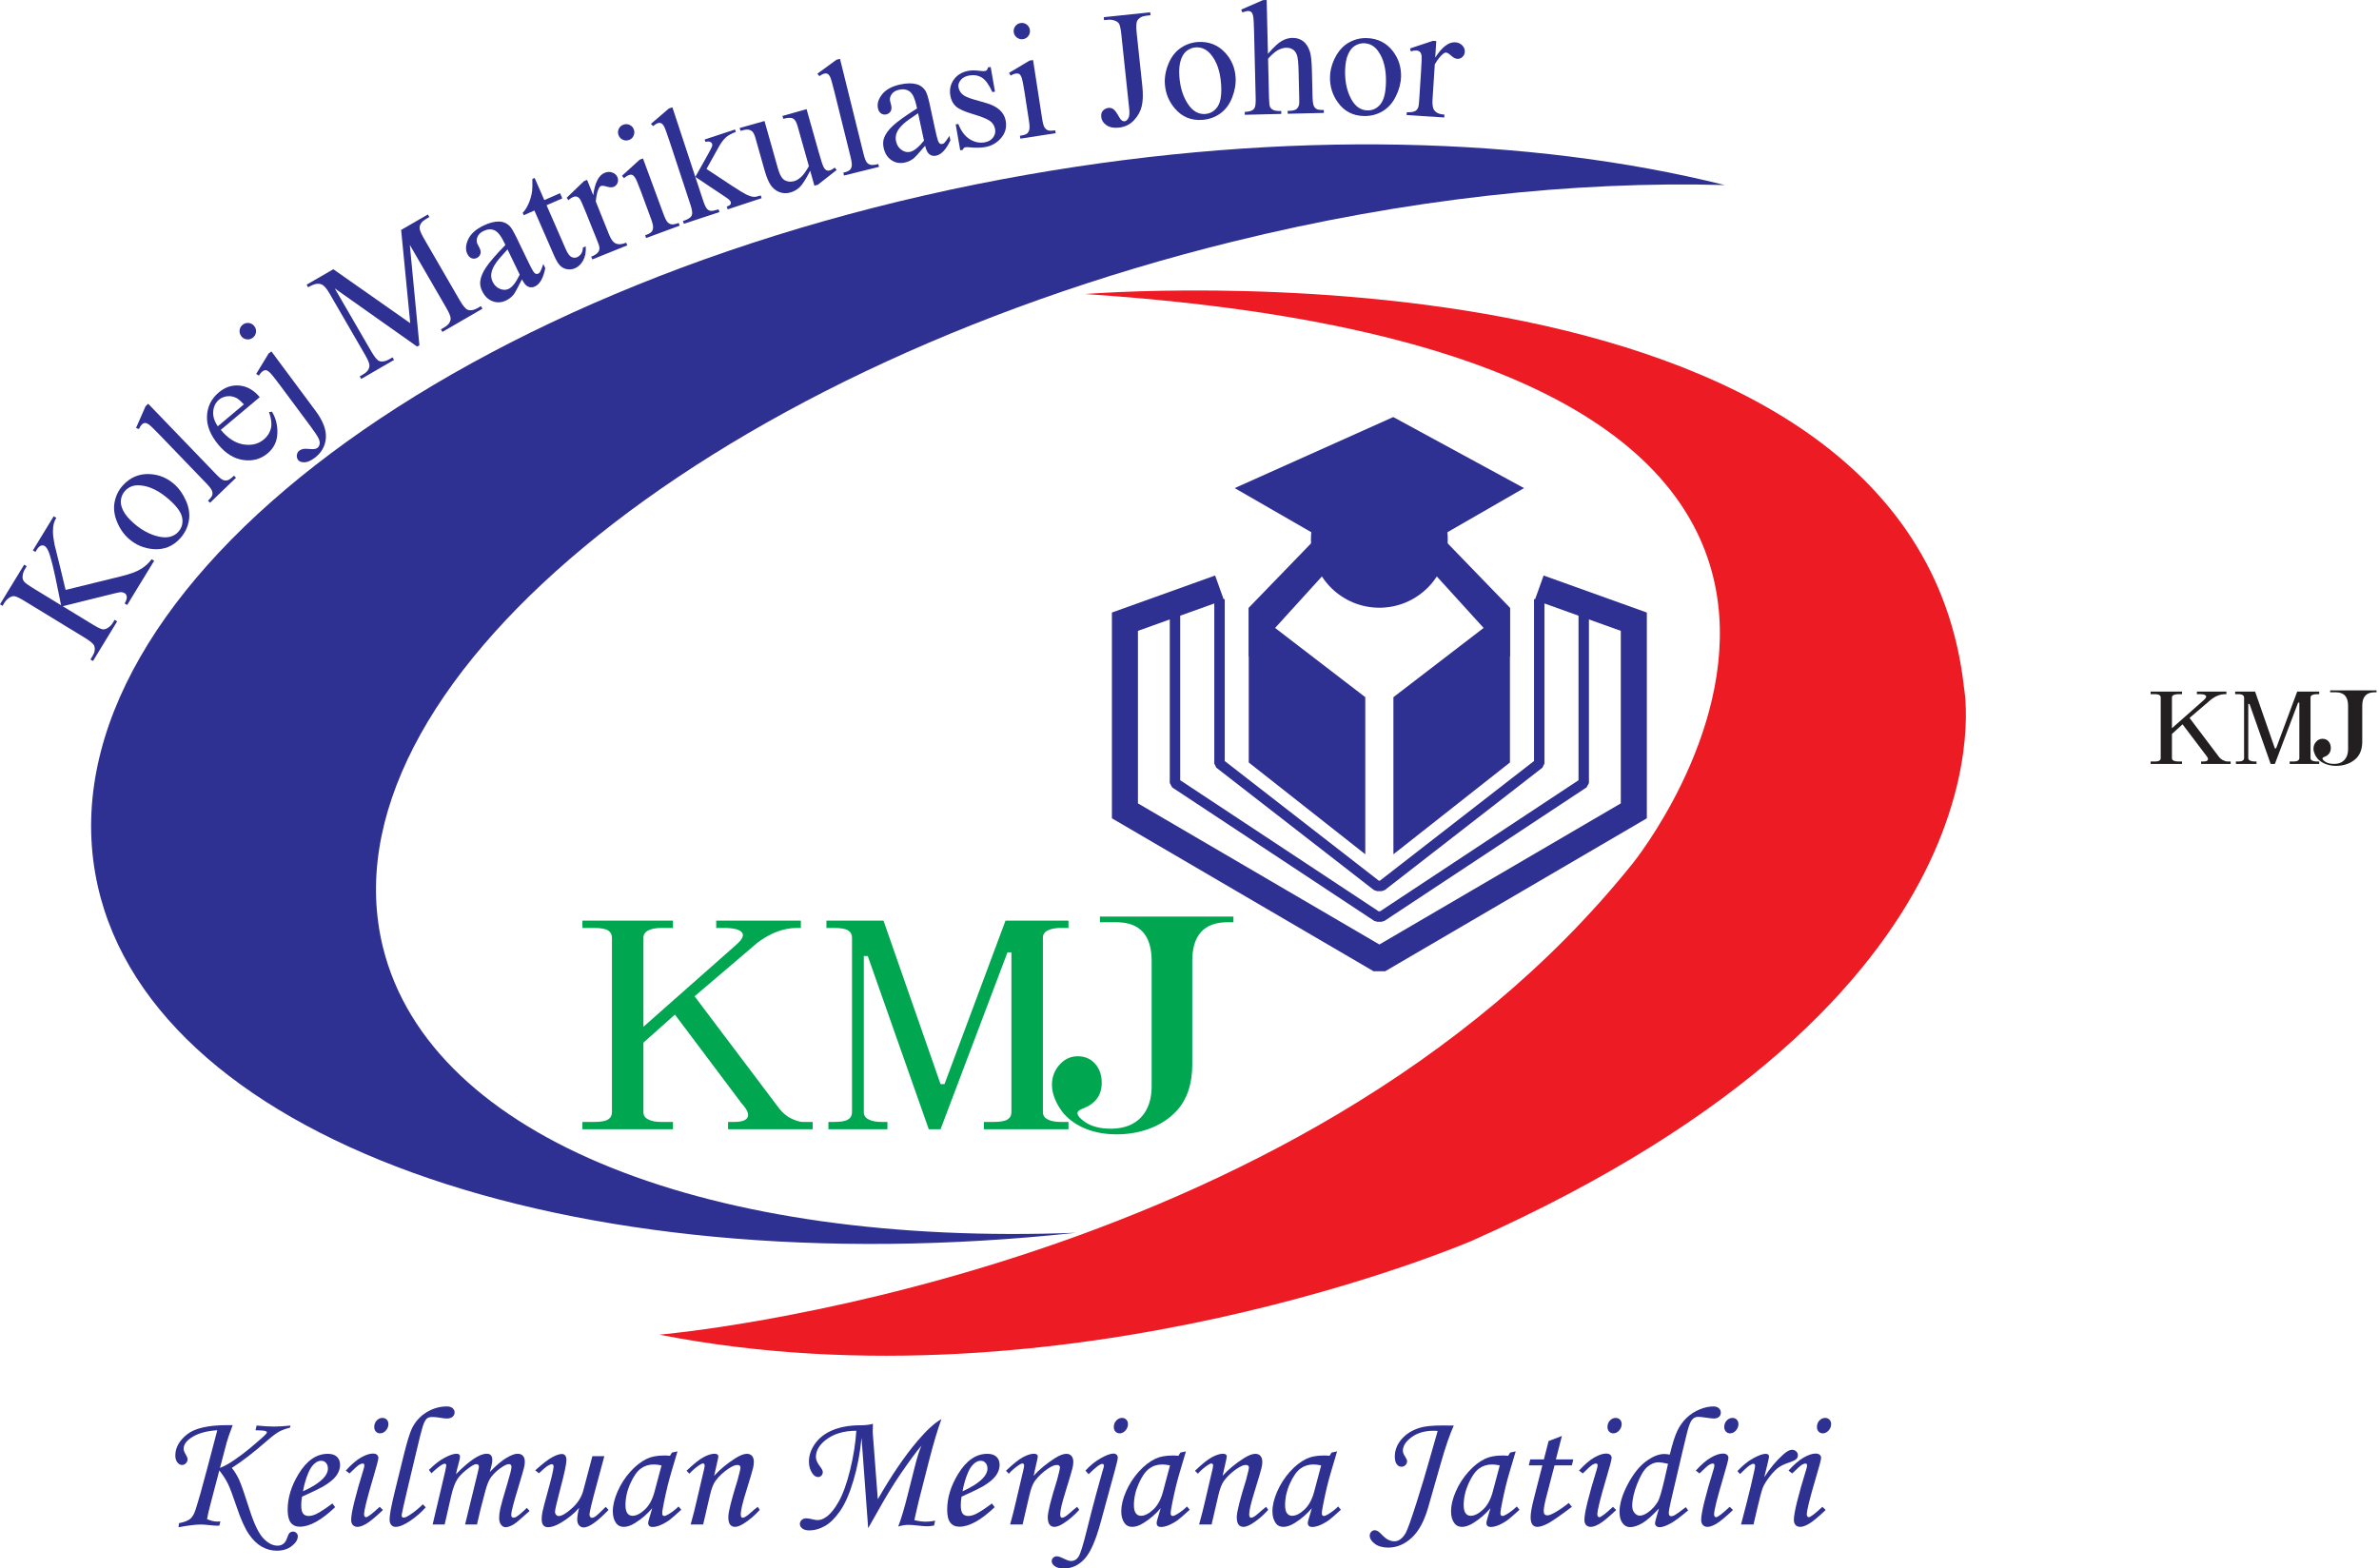 <?xml version="1.0" encoding="UTF-8"?>
<svg xmlns="http://www.w3.org/2000/svg" xmlns:xlink="http://www.w3.org/1999/xlink" width="658.57pt" height="434.26pt" viewBox="0 0 658.57 434.26" version="1.1">
<defs>
<g>
<symbol overflow="visible" id="glyph0-0">
<path style="stroke:none;" d="M 42.328 1.531 L 5.219 1.531 L 5.219 -22.625 L 42.328 -22.625 Z M 40.828 -21.812 L 6.625 -21.812 L 6.625 0.688 L 40.781 0.688 L 40.781 -21.812 Z M 40.828 -21.812 "/>
</symbol>
<symbol overflow="visible" id="glyph0-1">
<path style="stroke:none;" d="M 22.109 -1.312 C 21.859 -1.312 21.531 -1.406 21.094 -1.625 C 20.609 -1.797 20.219 -2.125 19.828 -2.609 L 11.703 -13.375 L 17.75 -18.547 C 18.375 -19.016 19.016 -19.375 19.641 -19.594 C 20.266 -19.828 20.891 -19.953 21.531 -19.953 L 21.906 -19.953 L 21.906 -20.672 L 13.734 -20.672 L 13.734 -19.953 L 14.562 -19.953 C 15.438 -19.953 15.969 -19.828 16.203 -19.531 C 16.453 -19.266 16.25 -18.875 15.625 -18.297 L 6.766 -10.469 L 6.828 -10.469 L 6.828 -19.016 C 6.828 -19.312 6.969 -19.562 7.25 -19.703 C 7.594 -19.859 7.984 -19.953 8.516 -19.953 L 9.625 -19.953 L 9.625 -20.672 L 0.922 -20.672 L 0.922 -19.953 L 2.078 -19.953 C 2.703 -19.953 3.094 -19.859 3.344 -19.703 C 3.625 -19.562 3.719 -19.312 3.719 -19.016 L 3.719 -2.25 C 3.719 -1.953 3.625 -1.703 3.344 -1.562 C 3.094 -1.406 2.703 -1.312 2.078 -1.312 L 0.922 -1.312 L 0.922 -0.625 L 9.625 -0.625 L 9.625 -1.312 L 8.516 -1.312 C 7.984 -1.312 7.594 -1.406 7.25 -1.562 C 6.969 -1.703 6.828 -1.953 6.828 -2.25 L 6.828 -8.938 L 9.766 -11.609 L 16.203 -3.094 C 16.688 -2.516 16.891 -2.094 16.781 -1.797 C 16.641 -1.469 16.25 -1.312 15.484 -1.312 L 14.906 -1.312 L 14.906 -0.625 L 23.078 -0.625 L 23.078 -1.312 Z M 22.109 -1.312 "/>
</symbol>
<symbol overflow="visible" id="glyph0-2">
<path style="stroke:none;" d="M 21.438 -19.703 C 21.766 -19.859 22.156 -19.953 22.688 -19.953 L 23.406 -19.953 L 23.406 -20.672 L 17.312 -20.672 L 11.469 -4.953 L 11.125 -4.953 L 5.656 -20.672 L 0.141 -20.672 L 0.141 -19.953 L 0.969 -19.953 C 1.594 -19.953 1.984 -19.859 2.219 -19.703 C 2.469 -19.562 2.609 -19.312 2.609 -19.016 L 2.609 -2.25 C 2.609 -1.953 2.469 -1.703 2.219 -1.562 C 1.984 -1.406 1.594 -1.312 0.969 -1.312 L 0.344 -1.312 L 0.344 -0.625 L 6.047 -0.625 L 6.047 -1.312 L 5.469 -1.312 C 4.984 -1.312 4.547 -1.406 4.25 -1.562 C 3.922 -1.703 3.766 -1.953 3.766 -2.25 L 3.766 -17.25 L 4.109 -17.25 L 9.969 -0.625 L 11.125 -0.625 L 17.562 -17.609 L 17.906 -17.609 L 17.906 -2.25 C 17.906 -1.953 17.75 -1.703 17.516 -1.562 C 17.266 -1.406 16.891 -1.312 16.25 -1.312 L 15.234 -1.312 L 15.234 -0.625 L 23.406 -0.625 L 23.406 -1.312 L 22.688 -1.312 C 22.156 -1.312 21.766 -1.406 21.438 -1.562 C 21.141 -1.703 21 -1.953 21 -2.25 L 21 -19.016 C 21 -19.312 21.141 -19.562 21.438 -19.703 Z M 21.438 -19.703 "/>
</symbol>
<symbol overflow="visible" id="glyph1-0">
<path style="stroke:none;" d="M 1.094 -0.031 L 12.547 -0.031 L 12.547 -20.047 L 1.062 -20.047 L 1.062 -0.031 Z M 11.969 -19.406 L 11.969 -0.625 L 1.641 -0.625 L 1.641 -19.406 Z M 11.969 -19.406 "/>
</symbol>
<symbol overflow="visible" id="glyph1-1">
<path style="stroke:none;" d="M 5.812 -19.922 L 7.359 -19.922 C 9.625 -19.922 10.75 -18.688 10.75 -16.203 L 10.75 -4.172 C 10.75 -3.328 10.578 -2.578 10.281 -1.984 C 9.953 -1.344 9.516 -0.906 8.938 -0.562 C 8.344 -0.234 7.656 -0.094 6.844 -0.094 C 5.828 -0.094 5.016 -0.297 4.391 -0.719 C 3.906 -1.047 3.656 -1.344 3.656 -1.594 C 3.656 -1.734 3.812 -1.891 4.203 -2.047 C 5.375 -2.484 5.969 -3.328 5.969 -4.5 C 5.969 -5.25 5.75 -5.844 5.344 -6.328 C 4.906 -6.812 4.359 -7.047 3.688 -7.047 C 3 -7.047 2.375 -6.781 1.906 -6.234 C 1.422 -5.703 1.172 -5.047 1.172 -4.297 C 1.172 -3.844 1.281 -3.359 1.5 -2.875 C 1.688 -2.375 1.984 -1.922 2.344 -1.5 C 2.922 -0.875 3.656 -0.391 4.531 -0.062 C 5.375 0.266 6.359 0.453 7.422 0.453 C 8.562 0.453 9.625 0.266 10.641 -0.125 C 11.609 -0.516 12.453 -1.047 13.141 -1.766 C 14.156 -2.875 14.672 -4.375 14.672 -6.266 L 14.672 -16.203 C 14.672 -18.688 15.812 -19.922 18.078 -19.922 L 18.625 -19.922 L 18.625 -20.453 L 5.781 -20.453 L 5.781 -19.922 Z M 5.812 -19.922 "/>
</symbol>
</g>
<clipPath id="clip1">
  <path d="M 291 392 L 313 392 L 313 434.262 L 291 434.262 Z M 291 392 "/>
</clipPath>
</defs>
<g id="surface1">
<path style=" stroke:none;fill-rule:nonzero;fill:rgb(17.999%,18.799%,57.3%);fill-opacity:1;" d="M 106.016 262.297 C 88.363 190.816 193.629 103.344 341.133 66.93 C 389.203 55.059 435.824 50.082 477.449 51.234 C 423.73 37.82 356.129 35.82 284.691 48.312 C 128.125 75.691 12.465 162.305 26.355 241.762 C 39.141 314.887 157.164 356.465 297.902 341.312 C 197.52 345.172 119.223 315.801 106.016 262.297 "/>
<path style=" stroke:none;fill-rule:nonzero;fill:rgb(92.899%,10.999%,14.099%);fill-opacity:1;" d="M 300.355 81.414 C 300.355 81.414 529.852 62.418 543.715 190.645 C 543.715 190.645 559.887 275.617 407.402 343.551 C 407.402 343.551 295.734 391.691 182.527 369.531 C 182.527 369.531 359.648 354.492 452.066 238.93 C 452.066 238.93 565.277 98.824 300.355 81.414 "/>
<path style=" stroke:none;fill-rule:nonzero;fill:rgb(17.999%,18.799%,57.3%);fill-opacity:1;" d="M 341.797 135.141 L 385.691 115.469 L 421.891 135.141 L 381.848 158.207 L 341.797 135.141 "/>
<path style=" stroke:none;fill-rule:nonzero;fill:rgb(17.999%,18.799%,57.3%);fill-opacity:1;" d="M 400.777 149.32 C 400.777 159.777 392.301 168.258 381.848 168.258 C 371.387 168.258 362.906 159.777 362.906 149.32 C 362.906 138.863 371.387 130.387 381.848 130.387 C 392.301 130.387 400.777 138.863 400.777 149.32 "/>
<path style=" stroke:none;fill-rule:nonzero;fill:rgb(17.999%,18.799%,57.3%);fill-opacity:1;" d="M 345.688 168.258 L 345.688 211.109 L 377.945 236.52 L 377.945 193.027 L 345.688 168.258 "/>
<path style=" stroke:none;fill-rule:nonzero;fill:rgb(17.999%,18.799%,57.3%);fill-opacity:1;" d="M 417.992 168.258 L 417.992 211.109 L 385.734 236.52 L 385.734 193.027 L 417.992 168.258 "/>
<path style=" stroke:none;fill-rule:nonzero;fill:rgb(17.999%,18.799%,57.3%);fill-opacity:1;" d="M 345.688 168.258 L 369.027 144.141 L 369.027 156.199 L 345.688 181.879 L 345.688 168.258 "/>
<path style=" stroke:none;fill-rule:nonzero;fill:rgb(17.999%,18.799%,57.3%);fill-opacity:1;" d="M 417.992 168.258 L 394.656 144.141 L 394.656 156.199 L 417.992 181.879 L 417.992 168.258 "/>
<path style=" stroke:none;fill-rule:nonzero;fill:rgb(17.999%,18.799%,57.3%);fill-opacity:1;" d="M 448.68 222.43 L 381.848 261.5 L 315.012 222.43 L 315.012 174.664 L 323.828 171.5 L 323.828 216.793 L 324.477 217.996 L 380.43 254.965 L 381.223 255.203 L 382.465 255.203 L 383.258 254.965 L 439.215 217.996 L 439.859 216.793 L 439.859 171.5 L 448.68 174.664 Z M 326.711 170.465 L 336.148 167.078 L 336.148 211.402 L 336.707 212.543 L 380.34 246.43 L 381.223 246.73 L 382.465 246.73 L 383.348 246.43 L 426.98 212.543 L 427.539 211.402 L 427.539 167.078 L 436.977 170.465 L 436.977 216.02 L 382.031 252.32 L 381.656 252.32 L 326.711 216.02 Z M 427.312 159.34 L 424.965 165.895 L 424.656 165.895 L 424.656 210.699 L 381.973 243.848 L 381.715 243.848 L 339.031 210.699 L 339.031 165.895 L 338.727 165.895 L 336.375 159.34 L 307.805 169.594 L 307.805 226.562 L 380.246 268.914 L 383.441 268.914 L 455.887 226.562 L 455.887 169.594 L 427.312 159.34 "/>
<path style=" stroke:none;fill-rule:nonzero;fill:rgb(17.999%,18.799%,57.3%);fill-opacity:1;" d="M 18.16 163.332 L 33.383 159.594 C 35.891 158.988 37.762 158.305 38.996 157.547 C 40.23 156.789 41.223 155.883 41.969 154.828 L 42.672 155.258 L 35.203 167.504 L 34.5 167.07 C 34.949 166.34 35.148 165.734 35.098 165.262 C 35.047 164.789 34.871 164.461 34.566 164.273 C 34.262 164.09 33.953 163.984 33.641 163.957 C 33.328 163.93 32.637 164.051 31.57 164.32 L 17.359 167.844 L 25.656 172.906 C 26.961 173.699 27.871 174.145 28.387 174.234 C 28.781 174.301 29.219 174.199 29.691 173.934 C 30.328 173.574 30.828 173.09 31.199 172.484 L 31.734 171.609 L 32.434 172.039 L 25.742 183.012 L 25.039 182.586 L 25.598 181.672 C 26.242 180.609 26.406 179.648 26.078 178.789 C 25.859 178.238 24.977 177.492 23.434 176.551 L 6.801 166.406 C 5.5 165.609 4.582 165.164 4.051 165.066 C 3.668 165.008 3.246 165.105 2.777 165.359 C 2.137 165.73 1.629 166.223 1.258 166.828 L 0.703 167.738 L 0 167.309 L 6.691 156.34 L 7.395 156.766 L 6.863 157.641 C 6.5 158.234 6.293 158.898 6.246 159.633 C 6.207 160.148 6.348 160.605 6.66 161.004 C 6.973 161.406 7.762 161.988 9.027 162.762 L 16.906 167.566 C 16.82 167.168 16.543 165.809 16.082 163.496 C 14.93 157.637 14.02 153.965 13.344 152.477 C 13.047 151.824 12.707 151.387 12.328 151.152 C 12.039 150.977 11.699 150.953 11.316 151.082 C 10.934 151.215 10.547 151.598 10.16 152.23 L 9.801 152.816 L 9.102 152.391 L 14.867 142.934 L 15.57 143.363 C 15.242 143.926 15.012 144.48 14.871 145.02 C 14.734 145.562 14.66 146.281 14.656 147.184 C 14.656 148.086 14.805 149.285 15.102 150.789 C 15.188 151.223 15.703 153.297 16.645 157.016 L 18.16 163.332 "/>
<path style=" stroke:none;fill-rule:nonzero;fill:rgb(17.999%,18.799%,57.3%);fill-opacity:1;" d="M 34.523 136.008 C 34.004 136.598 33.66 137.348 33.492 138.25 C 33.32 139.156 33.516 140.18 34.074 141.316 C 34.633 142.457 35.605 143.629 36.988 144.84 C 39.223 146.793 41.535 148.031 43.93 148.559 C 46.324 149.086 48.156 148.625 49.422 147.176 C 50.367 146.094 50.703 144.809 50.426 143.324 C 50.148 141.84 48.922 140.148 46.742 138.246 C 44.023 135.863 41.367 134.574 38.777 134.383 C 37.016 134.238 35.594 134.777 34.523 136.008 Z M 33.887 134.535 C 35.918 132.215 38.43 131.121 41.422 131.258 C 43.973 131.383 46.223 132.297 48.176 134.004 C 49.551 135.203 50.652 136.746 51.48 138.637 C 52.312 140.523 52.582 142.359 52.285 144.137 C 51.988 145.918 51.223 147.516 49.98 148.934 C 47.961 151.242 45.438 152.273 42.406 152.027 C 39.848 151.82 37.605 150.871 35.676 149.184 C 34.27 147.953 33.176 146.383 32.395 144.473 C 31.613 142.559 31.391 140.742 31.723 139.023 C 32.055 137.305 32.773 135.809 33.887 134.535 "/>
<path style=" stroke:none;fill-rule:nonzero;fill:rgb(17.999%,18.799%,57.3%);fill-opacity:1;" d="M 41.02 111.785 L 59.766 131.246 C 60.648 132.164 61.301 132.707 61.723 132.879 C 62.145 133.047 62.57 133.078 62.996 132.965 C 63.422 132.852 64.016 132.43 64.773 131.699 L 65.328 132.277 L 58.137 139.203 L 57.582 138.629 C 58.254 137.98 58.645 137.469 58.758 137.094 C 58.871 136.719 58.844 136.301 58.672 135.848 C 58.5 135.395 57.98 134.715 57.105 133.809 L 44.27 120.484 C 42.676 118.828 41.66 117.848 41.219 117.539 C 40.777 117.234 40.41 117.09 40.109 117.109 C 39.809 117.129 39.531 117.266 39.277 117.512 C 39 117.777 38.727 118.203 38.465 118.785 L 37.656 118.488 L 40.297 112.48 L 41.02 111.785 "/>
<path style=" stroke:none;fill-rule:nonzero;fill:rgb(17.999%,18.799%,57.3%);fill-opacity:1;" d="M 60.293 118.023 L 67.512 111.961 C 66.617 111.008 65.906 110.406 65.383 110.148 C 64.566 109.754 63.723 109.609 62.855 109.719 C 61.988 109.824 61.246 110.137 60.637 110.652 C 59.691 111.445 59.156 112.52 59.027 113.875 C 58.898 115.23 59.32 116.613 60.293 118.023 Z M 61.121 119.012 C 63.059 121.34 65.145 122.684 67.387 123.047 C 69.629 123.406 71.512 122.945 73.047 121.66 C 74.066 120.801 74.719 119.773 75.004 118.578 C 75.285 117.383 75.109 115.887 74.477 114.098 L 75.289 113.992 C 76.359 115.75 76.855 117.746 76.781 119.988 C 76.707 122.227 75.809 124.074 74.082 125.52 C 72.211 127.094 69.992 127.715 67.434 127.375 C 64.875 127.035 62.562 125.637 60.492 123.172 C 58.254 120.504 57.188 117.848 57.301 115.207 C 57.414 112.566 58.508 110.379 60.574 108.641 C 62.32 107.176 64.242 106.543 66.332 106.754 C 68.422 106.961 70.281 108.027 71.902 109.961 L 61.121 119.012 "/>
<path style=" stroke:none;fill-rule:nonzero;fill:rgb(17.999%,18.799%,57.3%);fill-opacity:1;" d="M 75.133 97.297 L 87.359 113.754 C 89.441 116.551 90.387 119.07 90.207 121.309 C 90.023 123.551 88.98 125.379 87.078 126.793 C 85.992 127.598 85.047 127.996 84.23 127.996 C 83.414 127.992 82.852 127.781 82.543 127.363 C 82.234 126.949 82.113 126.48 82.184 125.969 C 82.254 125.453 82.484 125.051 82.879 124.758 C 83.188 124.531 83.559 124.371 83.996 124.289 C 84.262 124.223 84.875 124.234 85.836 124.32 C 86.797 124.41 87.473 124.309 87.867 124.016 C 88.152 123.805 88.352 123.488 88.461 123.062 C 88.57 122.641 88.5 122.121 88.246 121.504 C 87.992 120.891 87.223 119.723 85.941 117.996 L 77.293 106.359 C 75.961 104.562 75.047 103.445 74.559 103.016 C 74.184 102.684 73.852 102.512 73.562 102.492 C 73.273 102.48 72.977 102.586 72.664 102.816 C 72.332 103.062 71.992 103.453 71.652 103.984 L 70.922 103.527 L 74.363 97.867 Z M 67.23 89.871 C 67.742 89.492 68.309 89.348 68.93 89.438 C 69.555 89.531 70.055 89.832 70.434 90.344 C 70.805 90.844 70.945 91.406 70.855 92.027 C 70.762 92.648 70.461 93.148 69.949 93.531 C 69.449 93.902 68.887 94.039 68.266 93.949 C 67.645 93.859 67.148 93.562 66.777 93.062 C 66.395 92.551 66.254 91.984 66.344 91.363 C 66.434 90.738 66.73 90.242 67.23 89.871 "/>
<path style=" stroke:none;fill-rule:nonzero;fill:rgb(17.999%,18.799%,57.3%);fill-opacity:1;" d="M 115.469 95.953 L 92.664 79.84 L 102.766 97.273 C 103.695 98.879 104.445 99.777 105.023 99.973 C 105.809 100.238 106.715 100.07 107.742 99.477 L 108.668 98.941 L 109.078 99.652 L 99.996 104.914 L 99.586 104.203 L 100.508 103.668 C 101.609 103.031 102.199 102.242 102.273 101.309 C 102.32 100.734 101.918 99.715 101.07 98.254 L 91.195 81.203 C 90.523 80.051 89.914 79.293 89.359 78.93 C 88.965 78.66 88.453 78.539 87.828 78.566 C 87.203 78.598 86.355 78.922 85.293 79.535 L 84.879 78.824 L 92.27 74.543 L 113.562 89.473 L 111.047 63.664 L 118.438 59.383 L 118.848 60.094 L 117.945 60.617 C 116.828 61.266 116.23 62.055 116.156 62.988 C 116.113 63.566 116.516 64.582 117.363 66.047 L 127.238 83.094 C 128.168 84.695 128.93 85.594 129.52 85.781 C 130.305 86.047 131.211 85.883 132.234 85.285 L 133.141 84.762 L 133.551 85.473 L 122.469 91.895 L 122.059 91.184 L 122.98 90.648 C 124.098 90.004 124.688 89.215 124.75 88.285 C 124.793 87.715 124.391 86.695 123.543 85.234 L 113.445 67.801 L 116.102 95.586 L 115.469 95.953 "/>
<path style=" stroke:none;fill-rule:nonzero;fill:rgb(17.999%,18.799%,57.3%);fill-opacity:1;" d="M 143.867 76.039 L 140.496 69.047 C 138.867 70.82 137.836 72.016 137.41 72.633 C 136.641 73.73 136.18 74.707 136.035 75.566 C 135.891 76.426 136 77.238 136.367 78 C 136.832 78.961 137.504 79.621 138.383 79.977 C 139.266 80.336 140.078 80.336 140.824 79.973 C 141.84 79.484 142.855 78.172 143.867 76.039 Z M 144.492 77.34 C 143.312 79.703 142.535 81.113 142.164 81.574 C 141.605 82.254 140.918 82.793 140.102 83.188 C 138.832 83.797 137.582 83.867 136.34 83.395 C 135.102 82.922 134.141 81.98 133.457 80.562 C 133.027 79.668 132.852 78.797 132.938 77.949 C 133.047 76.777 133.586 75.465 134.555 74.008 C 135.527 72.555 137.309 70.496 139.906 67.824 L 139.559 67.105 C 138.676 65.277 137.781 64.16 136.871 63.758 C 135.965 63.359 134.953 63.426 133.848 63.957 C 133.004 64.363 132.445 64.914 132.172 65.605 C 131.883 66.305 131.879 66.949 132.164 67.535 L 132.762 68.68 C 133.059 69.289 133.133 69.84 132.977 70.328 C 132.824 70.812 132.496 71.18 131.988 71.422 C 131.492 71.66 131.008 71.68 130.523 71.484 C 130.043 71.289 129.656 70.891 129.367 70.289 C 128.816 69.141 128.895 67.805 129.605 66.273 C 130.316 64.746 131.734 63.473 133.859 62.445 C 135.488 61.66 136.953 61.293 138.262 61.34 C 139.246 61.371 140.141 61.738 140.941 62.441 C 141.457 62.898 142.145 64.016 143 65.793 L 146.004 72.023 C 146.848 73.77 147.395 74.828 147.652 75.188 C 147.91 75.551 148.148 75.762 148.363 75.82 C 148.582 75.879 148.793 75.863 148.992 75.766 C 149.207 75.66 149.371 75.523 149.484 75.355 C 149.684 75.047 149.988 74.297 150.402 73.109 L 150.945 74.23 C 150.414 76.957 149.469 78.648 148.105 79.305 C 147.449 79.617 146.82 79.641 146.215 79.375 C 145.609 79.109 145.035 78.43 144.492 77.34 "/>
<path style=" stroke:none;fill-rule:nonzero;fill:rgb(17.999%,18.799%,57.3%);fill-opacity:1;" d="M 148 49.266 L 150.68 55.398 L 155.039 53.492 L 155.664 54.922 L 151.305 56.824 L 156.59 68.93 C 157.117 70.141 157.648 70.879 158.18 71.148 C 158.711 71.418 159.246 71.434 159.789 71.195 C 160.238 71 160.613 70.672 160.91 70.211 C 161.211 69.746 161.355 69.191 161.352 68.551 L 162.145 68.203 C 162.25 69.738 162.016 71.035 161.441 72.09 C 160.863 73.141 160.113 73.867 159.191 74.273 C 158.566 74.547 157.879 74.641 157.133 74.555 C 156.383 74.469 155.723 74.168 155.156 73.645 C 154.59 73.125 154.012 72.191 153.426 70.848 L 147.941 58.293 L 144.984 59.586 L 144.691 58.914 C 145.309 58.289 145.852 57.449 146.32 56.395 C 146.789 55.34 147.117 54.188 147.301 52.945 C 147.387 52.289 147.41 51.156 147.367 49.539 L 148 49.266 "/>
<path style=" stroke:none;fill-rule:nonzero;fill:rgb(17.999%,18.799%,57.3%);fill-opacity:1;" d="M 162.523 49.801 L 164.23 54.051 C 164.676 50.582 165.73 48.512 167.395 47.844 C 168.148 47.539 168.867 47.52 169.551 47.781 C 170.23 48.043 170.691 48.477 170.934 49.082 C 171.148 49.617 171.152 50.145 170.945 50.656 C 170.734 51.176 170.387 51.531 169.891 51.73 C 169.406 51.926 168.773 51.902 167.984 51.668 C 167.195 51.434 166.656 51.375 166.367 51.492 C 166.117 51.59 165.906 51.836 165.727 52.227 C 165.336 53.039 165.07 54.227 164.926 55.785 L 168.566 64.844 C 168.988 65.887 169.434 66.629 169.91 67.059 C 170.238 67.359 170.68 67.539 171.234 67.605 C 171.789 67.672 172.488 67.531 173.344 67.188 L 173.641 67.934 L 163.965 71.82 L 163.664 71.078 C 164.629 70.691 165.281 70.25 165.629 69.762 C 165.887 69.402 165.984 68.953 165.93 68.418 C 165.902 68.156 165.672 67.477 165.227 66.375 L 162.285 59.051 C 161.402 56.852 160.828 55.559 160.57 55.176 C 160.312 54.789 160.027 54.551 159.707 54.453 C 159.391 54.359 159.051 54.383 158.695 54.527 C 158.27 54.695 157.828 54.992 157.375 55.414 L 156.867 54.758 L 161.656 50.148 L 162.523 49.801 "/>
<path style=" stroke:none;fill-rule:nonzero;fill:rgb(17.999%,18.799%,57.3%);fill-opacity:1;" d="M 177.992 43.871 L 183.656 59.227 C 184.098 60.422 184.48 61.188 184.801 61.52 C 185.121 61.852 185.488 62.051 185.898 62.121 C 186.312 62.191 186.969 62.059 187.875 61.723 L 188.152 62.477 L 178.867 65.898 L 178.59 65.148 C 179.523 64.805 180.113 64.484 180.367 64.184 C 180.621 63.887 180.766 63.492 180.797 63.008 C 180.832 62.52 180.633 61.688 180.195 60.504 L 177.477 53.141 C 176.715 51.066 176.156 49.746 175.805 49.184 C 175.543 48.773 175.277 48.52 175.004 48.426 C 174.73 48.324 174.414 48.344 174.051 48.477 C 173.66 48.621 173.227 48.902 172.746 49.312 L 172.18 48.672 L 177.074 44.211 Z M 172.574 34.516 C 173.156 34.301 173.73 34.32 174.293 34.582 C 174.855 34.84 175.242 35.262 175.457 35.848 C 175.676 36.43 175.652 37.008 175.398 37.574 C 175.141 38.145 174.723 38.535 174.137 38.754 C 173.555 38.969 172.977 38.941 172.402 38.68 C 171.832 38.418 171.438 37.992 171.223 37.41 C 171.008 36.824 171.027 36.254 171.289 35.691 C 171.547 35.129 171.977 34.738 172.574 34.516 "/>
<path style=" stroke:none;fill-rule:nonzero;fill:rgb(17.999%,18.799%,57.3%);fill-opacity:1;" d="M 186.137 29.715 L 192.484 48.977 L 195.922 42.855 C 196.648 41.559 197.055 40.754 197.141 40.441 C 197.199 40.238 197.199 40.047 197.145 39.879 C 197.051 39.598 196.855 39.395 196.555 39.266 C 196.254 39.141 195.832 39.148 195.289 39.297 L 195.066 38.621 L 203.473 35.852 L 203.695 36.527 C 202.551 36.938 201.648 37.43 200.984 38.004 C 200.324 38.582 199.672 39.438 199.031 40.57 L 195.578 46.785 L 202.609 51.426 C 204.559 52.699 205.852 53.492 206.48 53.801 C 207.379 54.238 208.109 54.473 208.684 54.504 C 209.078 54.527 209.715 54.398 210.59 54.109 L 210.84 54.867 L 201.441 57.969 L 201.191 57.207 C 201.723 57.016 202.055 56.816 202.199 56.605 C 202.34 56.395 202.367 56.156 202.277 55.887 C 202.172 55.566 201.719 55.137 200.918 54.605 L 192.484 48.977 L 194.602 55.398 C 195.016 56.652 195.371 57.445 195.68 57.781 C 195.984 58.117 196.328 58.316 196.707 58.379 C 197.086 58.441 197.82 58.301 198.91 57.957 L 199.16 58.719 L 189.316 61.961 L 189.066 61.199 C 190.051 60.879 190.754 60.512 191.168 60.109 C 191.41 59.859 191.559 59.547 191.605 59.172 C 191.664 58.637 191.504 57.801 191.129 56.656 L 185.324 39.043 C 184.586 36.805 184.086 35.453 183.824 34.984 C 183.559 34.52 183.285 34.227 182.996 34.109 C 182.707 33.992 182.383 33.996 182.016 34.117 C 181.719 34.215 181.316 34.48 180.805 34.914 L 180.199 34.293 L 185.164 30.035 L 186.137 29.715 "/>
<path style=" stroke:none;fill-rule:nonzero;fill:rgb(17.999%,18.799%,57.3%);fill-opacity:1;" d="M 223.277 30.215 L 226.633 42.09 C 227.273 44.359 227.719 45.734 227.969 46.211 C 228.219 46.684 228.488 46.992 228.781 47.121 C 229.07 47.258 229.375 47.277 229.688 47.191 C 230.129 47.066 230.598 46.805 231.086 46.402 L 231.598 47.066 L 226.414 51.145 L 225.449 51.414 L 224.281 47.262 C 223.109 49.562 222.152 51.074 221.398 51.797 C 220.648 52.516 219.781 53.016 218.797 53.293 C 217.695 53.602 216.652 53.555 215.672 53.148 C 214.684 52.738 213.895 52.082 213.297 51.172 C 212.703 50.262 212.145 48.895 211.633 47.066 L 209.16 38.312 C 208.898 37.387 208.617 36.773 208.316 36.473 C 208.016 36.172 207.641 35.98 207.195 35.898 C 206.746 35.82 206.012 35.93 204.988 36.234 L 204.766 35.441 L 211.637 33.504 L 215.34 46.621 C 215.855 48.445 216.512 49.555 217.309 49.945 C 218.105 50.34 218.949 50.406 219.852 50.152 C 220.465 49.98 221.105 49.59 221.773 48.988 C 222.441 48.383 223.156 47.387 223.922 46 L 220.785 34.891 C 220.473 33.777 220.055 33.086 219.539 32.809 C 219.02 32.531 218.117 32.559 216.824 32.891 L 216.602 32.102 L 223.277 30.215 "/>
<path style=" stroke:none;fill-rule:nonzero;fill:rgb(17.999%,18.799%,57.3%);fill-opacity:1;" d="M 232.535 16.293 L 239.031 42.52 C 239.34 43.758 239.633 44.555 239.91 44.914 C 240.191 45.27 240.543 45.508 240.969 45.625 C 241.395 45.742 242.121 45.672 243.141 45.418 L 243.332 46.195 L 233.641 48.598 L 233.449 47.82 C 234.355 47.594 234.953 47.348 235.234 47.078 C 235.52 46.812 235.703 46.438 235.785 45.957 C 235.863 45.48 235.754 44.629 235.449 43.406 L 231 25.445 C 230.449 23.215 230.059 21.859 229.832 21.371 C 229.605 20.887 229.355 20.578 229.086 20.445 C 228.816 20.312 228.512 20.293 228.164 20.375 C 227.789 20.469 227.344 20.703 226.824 21.074 L 226.273 20.41 L 231.566 16.535 L 232.535 16.293 "/>
<path style=" stroke:none;fill-rule:nonzero;fill:rgb(17.999%,18.799%,57.3%);fill-opacity:1;" d="M 255.789 38.934 L 254.145 31.352 C 252.148 32.691 250.867 33.613 250.309 34.113 C 249.301 35 248.629 35.844 248.285 36.645 C 247.941 37.449 247.859 38.262 248.039 39.09 C 248.266 40.133 248.766 40.93 249.539 41.484 C 250.309 42.035 251.102 42.227 251.914 42.051 C 253.016 41.812 254.305 40.773 255.789 38.934 Z M 256.094 40.348 C 254.395 42.367 253.309 43.559 252.84 43.918 C 252.137 44.449 251.344 44.812 250.461 45.004 C 249.082 45.301 247.848 45.078 246.754 44.328 C 245.656 43.578 244.941 42.438 244.609 40.902 C 244.398 39.93 244.438 39.043 244.719 38.238 C 245.098 37.125 245.93 35.973 247.211 34.785 C 248.492 33.598 250.711 32.012 253.859 30.023 L 253.688 29.242 C 253.262 27.258 252.648 25.961 251.859 25.359 C 251.07 24.758 250.07 24.586 248.871 24.848 C 247.957 25.047 247.285 25.449 246.855 26.055 C 246.414 26.668 246.258 27.293 246.398 27.93 L 246.715 29.184 C 246.859 29.852 246.801 30.398 246.539 30.836 C 246.273 31.273 245.871 31.551 245.32 31.672 C 244.781 31.785 244.305 31.691 243.883 31.387 C 243.457 31.086 243.176 30.609 243.035 29.957 C 242.766 28.711 243.156 27.43 244.203 26.109 C 245.254 24.789 246.93 23.879 249.234 23.383 C 251.004 22.996 252.516 22.98 253.773 23.328 C 254.727 23.594 255.508 24.16 256.121 25.027 C 256.516 25.594 256.922 26.844 257.344 28.77 L 258.805 35.527 C 259.215 37.426 259.504 38.582 259.672 38.992 C 259.836 39.406 260.016 39.664 260.215 39.773 C 260.41 39.883 260.617 39.914 260.84 39.867 C 261.066 39.816 261.262 39.723 261.414 39.582 C 261.676 39.328 262.148 38.672 262.828 37.613 L 263.094 38.832 C 261.941 41.355 260.629 42.777 259.148 43.098 C 258.438 43.254 257.82 43.129 257.293 42.727 C 256.766 42.324 256.367 41.531 256.094 40.348 "/>
<path style=" stroke:none;fill-rule:nonzero;fill:rgb(17.999%,18.799%,57.3%);fill-opacity:1;" d="M 274.242 18.535 L 275.438 25.367 L 274.715 25.496 C 273.781 23.445 272.816 22.109 271.812 21.488 C 270.809 20.867 269.633 20.672 268.289 20.906 C 267.27 21.086 266.492 21.5 265.957 22.148 C 265.422 22.801 265.215 23.453 265.328 24.109 C 265.473 24.93 265.828 25.59 266.398 26.09 C 266.957 26.609 267.984 27.086 269.492 27.516 L 272.961 28.512 C 276.18 29.438 277.992 31.082 278.406 33.449 C 278.727 35.277 278.293 36.867 277.109 38.227 C 275.926 39.586 274.477 40.414 272.77 40.711 C 271.543 40.926 270.102 40.953 268.449 40.789 C 267.941 40.727 267.535 40.723 267.227 40.777 C 266.891 40.836 266.66 41.07 266.539 41.484 L 265.816 41.613 L 264.562 34.449 L 265.285 34.32 C 266.051 36.297 267.105 37.699 268.438 38.535 C 269.773 39.367 271.156 39.66 272.586 39.41 C 273.594 39.234 274.363 38.797 274.895 38.094 C 275.43 37.391 275.621 36.625 275.477 35.793 C 275.301 34.785 274.797 34 273.969 33.438 C 273.141 32.875 271.574 32.254 269.273 31.57 C 266.973 30.891 265.422 30.184 264.613 29.449 C 263.812 28.734 263.301 27.738 263.078 26.469 C 262.789 24.816 263.113 23.34 264.051 22.031 C 264.988 20.723 266.355 19.914 268.152 19.598 C 268.941 19.461 269.926 19.461 271.109 19.602 C 271.895 19.688 272.406 19.715 272.656 19.672 C 272.891 19.629 273.062 19.547 273.18 19.422 C 273.293 19.297 273.406 19.043 273.52 18.66 L 274.242 18.535 "/>
<path style=" stroke:none;fill-rule:nonzero;fill:rgb(17.999%,18.799%,57.3%);fill-opacity:1;" d="M 282.531 6.379 C 283.148 6.285 283.703 6.422 284.203 6.785 C 284.703 7.152 285 7.641 285.094 8.258 C 285.191 8.871 285.055 9.434 284.691 9.938 C 284.324 10.445 283.836 10.746 283.223 10.84 C 282.605 10.938 282.047 10.797 281.539 10.426 C 281.031 10.055 280.73 9.562 280.633 8.945 C 280.539 8.328 280.676 7.773 281.039 7.273 C 281.402 6.777 281.902 6.477 282.531 6.379 Z M 285.98 16.625 L 288.48 32.801 C 288.676 34.062 288.898 34.883 289.145 35.273 C 289.395 35.66 289.711 35.934 290.102 36.082 C 290.492 36.23 291.164 36.234 292.117 36.086 L 292.238 36.879 L 282.461 38.387 L 282.34 37.598 C 283.316 37.445 283.965 37.25 284.27 37.004 C 284.578 36.762 284.797 36.406 284.926 35.938 C 285.059 35.465 285.023 34.609 284.832 33.363 L 283.637 25.605 C 283.297 23.426 283.012 22.02 282.781 21.395 C 282.605 20.941 282.395 20.641 282.148 20.492 C 281.898 20.344 281.586 20.297 281.203 20.355 C 280.793 20.422 280.312 20.605 279.762 20.918 L 279.328 20.172 L 285.016 16.773 L 285.98 16.625 "/>
<path style=" stroke:none;fill-rule:nonzero;fill:rgb(17.999%,18.799%,57.3%);fill-opacity:1;" d="M 305.637 5.582 L 305.547 4.762 L 318.398 3.402 L 318.484 4.219 L 317.395 4.336 C 316.176 4.465 315.324 4.918 314.84 5.699 C 314.535 6.211 314.48 7.363 314.664 9.164 L 316.227 23.824 C 316.461 26.082 316.41 27.934 316.062 29.387 C 315.719 30.84 314.996 32.152 313.895 33.316 C 312.797 34.484 311.395 35.16 309.684 35.34 C 308.301 35.488 307.172 35.262 306.301 34.66 C 305.434 34.059 304.953 33.316 304.859 32.43 C 304.781 31.707 304.91 31.145 305.234 30.738 C 305.676 30.227 306.223 29.938 306.867 29.871 C 307.344 29.82 307.781 29.93 308.188 30.199 C 308.598 30.469 309.16 31.242 309.875 32.523 C 310.305 33.285 310.777 33.637 311.312 33.582 C 311.703 33.539 312.055 33.258 312.348 32.734 C 312.645 32.211 312.723 31.328 312.594 30.09 L 310.422 9.613 C 310.266 8.094 310.062 7.102 309.82 6.637 C 309.629 6.281 309.285 6 308.789 5.785 C 308.113 5.496 307.426 5.391 306.719 5.469 L 305.637 5.582 "/>
<path style=" stroke:none;fill-rule:nonzero;fill:rgb(17.999%,18.799%,57.3%);fill-opacity:1;" d="M 330.965 13.121 C 330.184 13.176 329.41 13.465 328.648 13.98 C 327.891 14.504 327.305 15.363 326.898 16.562 C 326.488 17.766 326.348 19.285 326.473 21.117 C 326.676 24.074 327.434 26.586 328.758 28.652 C 330.074 30.715 331.703 31.684 333.621 31.555 C 335.059 31.453 336.199 30.785 337.051 29.535 C 337.898 28.289 338.23 26.223 338.035 23.34 C 337.785 19.73 336.82 16.945 335.125 14.98 C 333.977 13.633 332.59 13.012 330.965 13.121 Z M 331.555 11.633 C 334.629 11.426 337.18 12.426 339.199 14.637 C 340.922 16.523 341.867 18.762 342.043 21.352 C 342.168 23.172 341.855 25.043 341.109 26.965 C 340.367 28.887 339.258 30.375 337.793 31.426 C 336.324 32.477 334.652 33.066 332.777 33.191 C 329.715 33.402 327.199 32.348 325.227 30.027 C 323.562 28.074 322.645 25.82 322.469 23.262 C 322.344 21.398 322.684 19.512 323.48 17.609 C 324.277 15.703 325.402 14.262 326.855 13.281 C 328.301 12.297 329.867 11.75 331.555 11.633 "/>
<path style=" stroke:none;fill-rule:nonzero;fill:rgb(17.999%,18.799%,57.3%);fill-opacity:1;" d="M 350.645 0.004 L 351 14.898 C 352.605 13.055 353.883 11.863 354.836 11.328 C 355.785 10.797 356.742 10.516 357.703 10.492 C 358.859 10.465 359.859 10.762 360.707 11.379 C 361.551 11.996 362.191 12.98 362.625 14.336 C 362.93 15.277 363.109 17.008 363.172 19.527 L 363.34 26.73 C 363.375 28.02 363.496 28.898 363.719 29.367 C 363.871 29.719 364.129 29.996 364.488 30.195 C 364.852 30.395 365.508 30.48 366.453 30.461 L 366.477 31.262 L 356.473 31.496 L 356.449 30.695 L 356.918 30.688 C 357.867 30.664 358.52 30.504 358.887 30.207 C 359.246 29.906 359.5 29.477 359.637 28.906 C 359.672 28.672 359.676 27.973 359.652 26.816 L 359.48 19.613 C 359.43 17.391 359.277 15.934 359.027 15.242 C 358.785 14.555 358.402 14.039 357.891 13.703 C 357.379 13.367 356.77 13.207 356.055 13.223 C 355.328 13.238 354.582 13.453 353.805 13.855 C 353.027 14.262 352.105 15.059 351.035 16.258 L 351.293 27.016 C 351.328 28.41 351.422 29.277 351.586 29.613 C 351.75 29.949 352.047 30.227 352.477 30.449 C 352.902 30.668 353.637 30.766 354.672 30.738 L 354.691 31.539 L 344.602 31.781 L 344.578 30.98 C 345.484 30.957 346.191 30.801 346.703 30.508 C 346.996 30.352 347.23 30.066 347.398 29.645 C 347.562 29.227 347.633 28.379 347.602 27.105 L 347.16 8.676 C 347.105 6.348 347.016 4.918 346.891 4.387 C 346.766 3.855 346.594 3.496 346.355 3.312 C 346.117 3.125 345.809 3.035 345.426 3.043 C 345.117 3.051 344.617 3.184 343.926 3.438 L 343.594 2.664 L 349.629 0.031 L 350.645 0.004 "/>
<path style=" stroke:none;fill-rule:nonzero;fill:rgb(17.999%,18.799%,57.3%);fill-opacity:1;" d="M 377.555 11.973 C 376.773 11.953 375.973 12.172 375.176 12.617 C 374.367 13.066 373.711 13.871 373.191 15.031 C 372.68 16.191 372.398 17.688 372.359 19.527 C 372.293 22.492 372.82 25.062 373.953 27.238 C 375.078 29.414 376.609 30.523 378.535 30.566 C 379.973 30.602 381.172 30.035 382.133 28.867 C 383.098 27.703 383.605 25.676 383.672 22.785 C 383.754 19.172 383.039 16.309 381.531 14.195 C 380.512 12.75 379.188 12.008 377.555 11.973 Z M 378.277 10.543 C 381.359 10.613 383.812 11.84 385.621 14.223 C 387.164 16.262 387.902 18.574 387.848 21.172 C 387.801 22.992 387.324 24.828 386.406 26.676 C 385.492 28.523 384.254 29.902 382.699 30.816 C 381.141 31.73 379.426 32.164 377.547 32.121 C 374.477 32.055 372.066 30.777 370.312 28.289 C 368.828 26.195 368.121 23.863 368.184 21.301 C 368.223 19.434 368.73 17.586 369.695 15.762 C 370.664 13.938 371.914 12.602 373.445 11.758 C 374.977 10.906 376.59 10.504 378.277 10.543 "/>
<path style=" stroke:none;fill-rule:nonzero;fill:rgb(17.999%,18.799%,57.3%);fill-opacity:1;" d="M 397.598 11.371 L 397.305 15.945 C 399.203 13.008 401.043 11.594 402.832 11.711 C 403.648 11.762 404.309 12.055 404.809 12.582 C 405.312 13.113 405.535 13.703 405.496 14.355 C 405.457 14.93 405.238 15.406 404.824 15.781 C 404.414 16.156 403.941 16.328 403.414 16.293 C 402.891 16.262 402.324 15.965 401.719 15.414 C 401.105 14.863 400.645 14.578 400.336 14.559 C 400.07 14.539 399.77 14.668 399.438 14.945 C 398.734 15.512 397.984 16.465 397.188 17.809 L 396.562 27.551 C 396.488 28.676 396.574 29.535 396.816 30.129 C 396.984 30.543 397.305 30.898 397.773 31.195 C 398.246 31.492 398.938 31.672 399.855 31.73 L 399.805 32.527 L 389.395 31.859 L 389.449 31.062 C 390.48 31.129 391.266 31.012 391.789 30.723 C 392.172 30.508 392.457 30.148 392.637 29.637 C 392.727 29.391 392.812 28.68 392.887 27.492 L 393.395 19.613 C 393.543 17.25 393.59 15.836 393.52 15.379 C 393.453 14.922 393.297 14.578 393.051 14.355 C 392.809 14.133 392.492 14.008 392.102 13.984 C 391.648 13.957 391.121 14.031 390.531 14.219 L 390.355 13.402 L 396.668 11.312 L 397.598 11.371 "/>
<path style=" stroke:none;fill-rule:nonzero;fill:rgb(0%,65.099%,31.4%);fill-opacity:1;" d="M 219.246 309.785 C 217.969 309.223 216.793 308.266 215.707 306.914 L 192.281 275.84 L 209.711 260.977 C 211.523 259.625 213.34 258.609 215.16 257.934 C 216.973 257.258 218.785 256.922 220.605 256.922 L 221.695 256.922 L 221.695 254.895 L 198.27 254.895 L 198.27 256.922 L 200.449 256.922 C 202.988 256.922 204.621 257.316 205.355 258.105 C 206.078 258.895 205.535 260.078 203.723 261.648 L 178.117 284.281 L 178.117 259.625 C 178.117 258.727 178.566 258.051 179.48 257.598 C 180.379 257.148 181.562 256.922 183.02 256.922 L 186.289 256.922 L 186.289 254.895 L 161.227 254.895 L 161.227 256.922 L 164.5 256.922 C 166.312 256.922 167.578 257.148 168.312 257.598 C 169.035 258.051 169.402 258.727 169.402 259.625 L 169.402 307.926 C 169.402 308.832 169.035 309.504 168.312 309.953 C 167.578 310.406 166.312 310.629 164.5 310.629 L 161.227 310.629 L 161.227 312.656 L 186.289 312.656 L 186.289 310.629 L 183.02 310.629 C 181.562 310.629 180.379 310.406 179.48 309.953 C 178.566 309.504 178.117 308.832 178.117 307.926 L 178.117 288.672 L 186.832 280.902 L 205.355 305.562 C 206.801 307.141 207.348 308.379 206.988 309.277 C 206.625 310.18 205.355 310.629 203.176 310.629 L 201.543 310.629 L 201.543 312.656 L 224.969 312.656 L 224.969 310.629 L 222.242 310.629 C 221.512 310.629 220.516 310.352 219.246 309.785 "/>
<path style=" stroke:none;fill-rule:nonzero;fill:rgb(0%,65.099%,31.4%);fill-opacity:1;" d="M 290.062 309.953 C 289.152 309.504 288.703 308.832 288.703 307.926 L 288.703 259.625 C 288.703 258.727 289.152 258.051 290.062 257.598 C 290.965 257.148 292.148 256.922 293.605 256.922 L 295.785 256.922 L 295.785 254.895 L 278.352 254.895 L 261.465 300.156 L 260.371 300.156 L 244.574 254.895 L 228.777 254.895 L 228.777 256.922 L 230.957 256.922 C 232.77 256.922 234.039 257.148 234.773 257.598 C 235.496 258.051 235.859 258.727 235.859 259.625 L 235.859 307.926 C 235.859 308.832 235.496 309.504 234.773 309.953 C 234.039 310.406 232.77 310.629 230.957 310.629 L 229.324 310.629 L 229.324 312.656 L 245.668 312.656 L 245.668 310.629 L 244.031 310.629 C 242.578 310.629 241.395 310.406 240.492 309.953 C 239.582 309.504 239.129 308.832 239.129 307.926 L 239.129 264.691 L 240.219 264.691 L 257.109 312.656 L 260.371 312.656 L 278.895 263.676 L 279.988 263.676 L 279.988 307.926 C 279.988 308.832 279.621 309.504 278.895 309.953 C 278.164 310.406 276.895 310.629 275.086 310.629 L 272.359 310.629 L 272.359 312.656 L 295.785 312.656 L 295.785 310.629 L 293.605 310.629 C 292.148 310.629 290.965 310.406 290.062 309.953 "/>
<path style=" stroke:none;fill-rule:nonzero;fill:rgb(0%,65.099%,31.4%);fill-opacity:1;" d="M 304.488 253.77 L 304.488 255.332 L 308.98 255.332 C 315.527 255.332 318.805 258.906 318.805 266.055 L 318.805 300.719 C 318.805 303.199 318.355 305.316 317.461 307.074 C 316.562 308.836 315.273 310.18 313.586 311.109 C 311.895 312.035 309.859 312.5 307.48 312.5 C 304.566 312.5 302.207 311.895 300.418 310.684 C 298.988 309.727 298.273 308.883 298.273 308.152 C 298.273 307.703 298.797 307.277 299.844 306.887 C 303.27 305.562 304.988 303.199 304.988 299.793 C 304.988 297.652 304.375 295.895 303.145 294.516 C 301.914 293.133 300.316 292.445 298.348 292.445 C 296.375 292.445 294.691 293.227 293.301 294.789 C 291.906 296.348 291.207 298.215 291.207 300.383 C 291.207 301.707 291.516 303.078 292.133 304.504 C 292.742 305.922 293.562 307.238 294.586 308.449 C 296.223 310.25 298.285 311.633 300.766 312.609 C 303.25 313.574 306.035 314.062 309.133 314.062 C 312.434 314.062 315.516 313.516 318.383 312.418 C 321.246 311.32 323.668 309.727 325.641 307.645 C 328.578 304.492 330.051 300.172 330.051 294.684 L 330.051 266.055 C 330.051 258.906 333.324 255.332 339.875 255.332 L 341.445 255.332 L 341.445 253.77 L 304.488 253.77 "/>
<g style="fill:rgb(13.699%,12.199%,12.5%);fill-opacity:1;">
  <use xlink:href="#glyph0-1" x="594.423" y="212.146"/>
  <use xlink:href="#glyph0-2" x="618.614" y="212.146"/>
</g>
<g style="fill:rgb(13.699%,12.199%,12.5%);fill-opacity:1;">
  <use xlink:href="#glyph1-1" x="639.263" y="211.594"/>
</g>
<path style=" stroke:none;fill-rule:nonzero;fill:rgb(17.999%,18.799%,57.3%);fill-opacity:1;" d="M 80.418 394.688 L 80.281 395.27 C 79.027 395.578 77.988 395.969 77.168 396.43 C 76.348 396.895 75.242 397.742 73.848 398.965 C 70.141 402.199 66.914 404.684 64.172 406.414 C 64.961 407.391 65.637 408.484 66.191 409.691 C 66.75 410.898 67.719 413.68 69.098 418.027 C 70.34 421.914 71.602 424.539 72.887 425.898 C 74.176 427.262 75.484 427.945 76.816 427.945 C 78.105 427.945 78.98 427.262 79.445 425.898 C 79.723 425.094 79.965 424.602 80.164 424.414 C 80.441 424.168 80.754 424.043 81.094 424.043 C 81.465 424.043 81.781 424.172 82.047 424.426 C 82.309 424.68 82.441 424.984 82.441 425.344 C 82.441 426.273 81.891 427.172 80.789 428.035 C 79.691 428.902 78.297 429.34 76.605 429.34 C 75.148 429.34 73.77 428.965 72.457 428.223 C 71.148 427.48 69.953 426.312 68.867 424.715 C 67.781 423.121 66.676 420.652 65.543 417.305 C 64.488 414.148 63.676 411.984 63.102 410.816 C 62.531 409.648 61.73 408.41 60.711 407.109 L 58.246 416.52 C 57.746 418.422 57.438 419.785 57.316 420.605 C 58.367 421.055 59.312 421.277 60.148 421.277 C 60.352 421.277 60.637 421.266 61.008 421.234 L 60.707 422.395 C 60.398 422.41 60.207 422.418 60.129 422.418 C 59.617 422.418 58.891 422.363 57.949 422.254 C 56.961 422.145 56.148 422.09 55.516 422.09 C 54.23 422.09 52.199 422.34 49.418 422.836 L 49.559 421.719 C 51.035 421.426 52.078 421.02 52.676 420.504 C 53.277 419.984 53.754 419.164 54.109 418.051 C 54.93 415.547 56 411.773 57.316 406.742 L 60.152 395.988 C 57.094 396.176 54.676 396.871 52.898 398.082 C 51.523 398.992 50.836 400.016 50.836 401.145 C 50.836 401.551 51.023 402.059 51.402 402.676 C 51.75 403.234 51.926 403.684 51.926 404.027 C 51.926 404.441 51.773 404.812 51.465 405.129 C 51.156 405.445 50.797 405.602 50.379 405.602 C 49.902 405.602 49.477 405.363 49.098 404.883 C 48.723 404.402 48.535 403.77 48.535 402.98 C 48.535 400.828 49.605 398.891 51.746 397.164 C 53.887 395.434 57.609 394.574 62.914 394.574 L 64.422 394.574 C 63.566 396.785 63.012 398.387 62.75 399.371 L 60.898 406.414 C 62.043 405.98 63.383 405.246 64.91 404.199 C 66.434 403.152 67.906 402.047 69.316 400.867 C 71.902 398.699 73.375 397.383 73.73 396.918 C 73.84 396.762 73.895 396.633 73.895 396.523 C 73.895 396.402 73.734 396.289 73.418 396.188 C 73.102 396.086 72.207 396.02 70.734 395.988 L 71.035 394.688 C 73.02 394.875 74.645 394.969 75.914 394.969 C 77.215 394.969 78.715 394.875 80.418 394.688 "/>
<path style=" stroke:none;fill-rule:nonzero;fill:rgb(17.999%,18.799%,57.3%);fill-opacity:1;" d="M 83.879 412.895 C 86.371 411.781 88.246 410.582 89.5 409.297 C 90.352 408.398 90.777 407.508 90.777 406.629 C 90.777 405.961 90.602 405.43 90.254 405.035 C 89.906 404.641 89.453 404.441 88.895 404.441 C 88.324 404.441 87.766 404.66 87.223 405.094 C 86.496 405.668 85.883 406.531 85.391 407.695 C 84.676 409.398 84.176 411.129 83.879 412.895 Z M 92.008 416.262 L 92.773 417.285 C 88.98 420.895 85.73 422.695 83.02 422.695 C 81.922 422.695 81.082 422.324 80.5 421.578 C 79.922 420.836 79.633 419.645 79.633 418.004 C 79.633 414.691 80.637 411.395 82.648 408.113 C 84.91 404.379 87.609 402.516 90.754 402.516 C 91.852 402.516 92.695 402.789 93.273 403.34 C 93.855 403.887 94.145 404.645 94.145 405.602 C 94.145 406.609 93.797 407.602 93.102 408.574 C 92.402 409.551 91.156 410.566 89.359 411.617 C 88.461 412.129 86.543 413.051 83.602 414.383 C 83.461 415.219 83.391 416.016 83.391 416.773 C 83.391 417.871 83.566 418.641 83.914 419.074 C 84.262 419.508 84.77 419.723 85.434 419.723 C 86.07 419.723 86.766 419.547 87.527 419.191 C 88.547 418.707 90.043 417.734 92.008 416.262 "/>
<path style=" stroke:none;fill-rule:nonzero;fill:rgb(17.999%,18.799%,57.3%);fill-opacity:1;" d="M 105.871 392.574 C 106.352 392.574 106.746 392.734 107.055 393.051 C 107.367 393.367 107.52 393.777 107.52 394.27 C 107.52 394.953 107.285 395.555 106.812 396.07 C 106.34 396.59 105.809 396.848 105.223 396.848 C 104.758 396.848 104.371 396.684 104.062 396.359 C 103.75 396.039 103.598 395.609 103.598 395.082 C 103.598 394.387 103.82 393.797 104.27 393.309 C 104.719 392.82 105.254 392.574 105.871 392.574 Z M 96.746 407.949 L 95.723 407.16 C 97.27 405.457 98.68 404.246 99.957 403.523 C 101.23 402.805 102.32 402.445 103.215 402.445 C 103.711 402.445 104.09 402.555 104.352 402.77 C 104.613 402.988 104.746 403.281 104.746 403.656 C 104.746 404.102 104.242 406.008 103.242 409.367 C 101.605 414.863 100.785 418.176 100.785 419.305 C 100.785 419.523 100.84 419.703 100.949 419.852 C 101.055 419.996 101.172 420.07 101.297 420.07 C 101.793 420.07 103.062 419.109 105.105 417.191 L 106.012 418.074 C 103.891 420.07 102.34 421.348 101.367 421.906 C 100.391 422.465 99.594 422.742 98.973 422.742 C 98.434 422.742 98.004 422.57 97.684 422.234 C 97.367 421.891 97.211 421.422 97.211 420.812 C 97.211 418.879 98.371 414.148 100.691 406.629 C 100.801 406.27 100.855 405.953 100.855 405.672 C 100.855 405.363 100.719 405.207 100.438 405.207 C 100.129 405.207 99.777 405.332 99.383 405.578 C 98.984 405.828 98.109 406.617 96.746 407.949 "/>
<path style=" stroke:none;fill-rule:nonzero;fill:rgb(17.999%,18.799%,57.3%);fill-opacity:1;" d="M 117.062 416.496 L 117.855 417.332 C 116.645 418.695 115.219 419.938 113.57 421.059 C 111.922 422.184 110.562 422.742 109.492 422.742 C 109.016 422.742 108.617 422.559 108.309 422.195 C 108 421.832 107.844 421.336 107.844 420.699 C 107.844 419.461 108.324 416.891 109.281 412.988 L 111.789 402.793 C 112.699 399.109 113.465 396.641 114.082 395.383 C 115.043 393.488 116.398 392.016 118.152 390.969 C 119.91 389.918 121.762 389.395 123.711 389.395 C 124.371 389.395 124.895 389.555 125.273 389.871 C 125.652 390.195 125.844 390.578 125.844 391.031 C 125.844 391.531 125.656 391.938 125.285 392.262 C 124.918 392.578 124.379 392.738 123.668 392.738 C 123.203 392.738 122.551 392.664 121.699 392.508 C 120.961 392.383 120.273 392.32 119.641 392.32 C 119.008 392.32 118.531 392.453 118.207 392.715 C 117.758 393.086 117.355 393.863 116.992 395.047 C 116.629 396.234 116.039 398.578 115.223 402.074 L 112.902 411.805 C 111.758 416.68 111.188 419.23 111.188 419.445 C 111.188 419.941 111.363 420.188 111.719 420.188 C 112.062 420.188 112.559 419.984 113.207 419.582 C 114.492 418.777 115.777 417.75 117.062 416.496 "/>
<path style=" stroke:none;fill-rule:nonzero;fill:rgb(17.999%,18.799%,57.3%);fill-opacity:1;" d="M 119.434 407.902 L 118.738 406.973 C 120.27 405.441 121.727 404.309 123.109 403.586 C 124.488 402.855 125.574 402.492 126.371 402.492 C 126.695 402.492 126.941 402.562 127.105 402.699 C 127.266 402.84 127.348 403.035 127.348 403.281 C 127.348 403.594 127.227 404.188 126.977 405.07 C 126.621 406.371 126.371 407.402 126.23 408.156 C 129.938 404.379 132.77 402.492 134.734 402.492 C 135.242 402.492 135.629 402.629 135.891 402.91 C 136.152 403.188 136.285 403.629 136.285 404.234 C 136.285 404.883 136.055 405.992 135.59 407.555 C 137.355 405.715 138.891 404.41 140.191 403.641 C 141.492 402.875 142.508 402.492 143.234 402.492 C 143.887 402.492 144.391 402.676 144.746 403.051 C 145.102 403.422 145.281 403.996 145.281 404.77 C 145.281 405.23 145.203 405.781 145.047 406.414 C 144.895 407.051 144.328 408.984 143.355 412.223 C 142.129 416.23 141.52 418.625 141.52 419.398 C 141.52 419.926 141.734 420.188 142.168 420.188 C 142.465 420.188 142.75 420.094 143.027 419.906 C 143.941 419.262 144.879 418.453 145.84 417.492 L 146.605 418.332 C 146.277 418.594 145.668 419.137 144.77 419.957 C 143.531 421.07 142.68 421.766 142.215 422.047 C 141.316 422.57 140.559 422.836 139.938 422.836 C 139.477 422.836 139.062 422.605 138.711 422.152 C 138.352 421.691 138.176 421.062 138.176 420.258 C 138.176 419.512 138.281 418.645 138.5 417.645 C 138.715 416.645 139.352 414.406 140.402 410.922 C 141.191 408.305 141.59 406.719 141.59 406.16 C 141.59 405.637 141.355 405.371 140.891 405.371 C 140.504 405.371 139.984 405.566 139.336 405.953 C 138.004 406.758 136.891 407.742 135.992 408.902 C 135.371 409.707 134.832 410.984 134.367 412.73 C 133.328 416.559 132.555 419.676 132.043 422.09 L 128.746 422.09 L 132.207 407.902 C 132.453 406.879 132.578 406.293 132.578 406.137 C 132.578 405.891 132.516 405.699 132.395 405.57 C 132.27 405.438 132.09 405.371 131.859 405.371 C 131.441 405.371 130.793 405.699 129.91 406.344 C 128.383 407.445 127.277 408.512 126.609 409.539 C 125.938 410.57 125.359 412.137 124.883 414.242 L 123.094 422.09 L 119.762 422.09 L 122.383 411.016 C 123.156 407.809 123.543 406.07 123.543 405.789 C 123.543 405.434 123.406 405.258 123.125 405.258 C 122.523 405.258 121.289 406.137 119.434 407.902 "/>
<path style=" stroke:none;fill-rule:nonzero;fill:rgb(17.999%,18.799%,57.3%);fill-opacity:1;" d="M 163.988 403.164 L 167.297 403.164 L 165.113 411.281 C 163.828 415.996 163.184 418.676 163.184 419.328 C 163.184 419.625 163.254 419.848 163.395 420.004 C 163.535 420.156 163.688 420.234 163.859 420.234 C 164.121 420.234 164.434 420.117 164.789 419.887 C 165.297 419.531 166.266 418.633 167.691 417.191 L 168.457 418.051 C 165.344 421.285 163.055 422.906 161.582 422.906 C 161.086 422.906 160.664 422.715 160.316 422.336 C 159.969 421.957 159.797 421.422 159.797 420.723 C 159.797 419.914 159.965 418.84 160.297 417.492 C 158.922 419.074 157.219 420.461 155.191 421.648 C 153.848 422.441 152.68 422.836 151.688 422.836 C 151.148 422.836 150.723 422.656 150.41 422.301 C 150.102 421.941 149.949 421.379 149.949 420.602 C 149.949 419.996 150.02 419.348 150.156 418.648 C 150.359 417.672 150.871 415.711 151.691 412.766 C 152.727 409.031 153.246 406.789 153.246 406.047 C 153.246 405.609 153.09 405.395 152.781 405.395 C 152.504 405.395 152.125 405.539 151.645 405.824 C 151.164 406.113 150.344 406.805 149.184 407.902 L 148.16 407.09 C 150.234 405.23 151.816 404.012 152.91 403.434 C 154 402.852 154.879 402.562 155.547 402.562 C 155.918 402.562 156.219 402.699 156.449 402.969 C 156.684 403.242 156.801 403.664 156.801 404.238 C 156.801 405.309 156.242 407.934 155.129 412.117 C 154.137 415.887 153.641 418.031 153.641 418.559 C 153.641 418.887 153.746 419.164 153.953 419.398 C 154.164 419.633 154.391 419.746 154.641 419.746 C 155.504 419.746 156.734 419.027 158.328 417.598 C 159.922 416.168 160.965 414.535 161.461 412.711 L 163.988 403.164 "/>
<path style=" stroke:none;fill-rule:nonzero;fill:rgb(17.999%,18.799%,57.3%);fill-opacity:1;" d="M 183.133 405.719 C 182.297 405.547 181.594 405.465 181.02 405.465 C 179.625 405.465 178.41 405.848 177.375 406.613 C 176.336 407.383 175.371 408.758 174.484 410.746 C 173.594 412.738 173.148 414.723 173.148 416.703 C 173.148 417.758 173.324 418.516 173.68 418.98 C 174.035 419.445 174.5 419.676 175.074 419.676 C 176.145 419.676 177.289 419.098 178.512 417.945 C 179.734 416.797 180.633 415.133 181.203 412.965 Z M 186.012 402.168 L 187.547 401.84 L 185.805 407.715 C 185.105 410.055 184.449 412.75 183.828 415.797 C 183.488 417.457 183.32 418.523 183.32 419.004 C 183.32 419.48 183.512 419.723 183.898 419.723 C 184.148 419.723 184.543 419.562 185.086 419.234 C 186.043 418.664 186.965 417.949 187.848 417.098 L 188.59 418.004 C 186.828 419.613 185.695 420.59 185.199 420.934 C 184.207 421.613 183.266 422.113 182.367 422.441 C 181.777 422.656 181.203 422.766 180.648 422.766 C 180.246 422.766 179.945 422.672 179.742 422.484 C 179.543 422.301 179.441 422.031 179.441 421.676 C 179.441 421.441 179.504 421.125 179.625 420.723 L 180.555 417.562 C 179.223 419.16 177.637 420.531 175.797 421.676 C 174.664 422.383 173.629 422.742 172.684 422.742 C 171.785 422.742 171.098 422.426 170.617 421.789 C 169.965 420.938 169.641 419.824 169.641 418.445 C 169.641 416.805 170.078 414.98 170.953 412.965 C 171.828 410.953 173 409.129 174.473 407.484 C 175.941 405.844 177.488 404.637 179.117 403.863 C 180.367 403.273 181.98 402.98 183.945 402.98 C 184.441 402.98 184.945 403.012 185.457 403.07 L 186.012 402.168 "/>
<path style=" stroke:none;fill-rule:nonzero;fill:rgb(17.999%,18.799%,57.3%);fill-opacity:1;" d="M 190.844 408.016 L 190.055 407.207 C 192.035 405.309 193.617 404.047 194.797 403.426 C 195.973 402.805 196.98 402.492 197.816 402.492 C 198.141 402.492 198.398 402.562 198.582 402.699 C 198.77 402.84 198.863 403.004 198.863 403.188 C 198.863 403.328 198.824 403.574 198.746 403.93 L 197.699 408.605 C 199.273 406.855 201.254 405.219 203.633 403.699 C 204.902 402.91 205.945 402.516 206.766 402.516 C 207.367 402.516 207.84 402.707 208.18 403.098 C 208.52 403.484 208.688 404.039 208.688 404.77 C 208.688 405.246 208.617 405.789 208.48 406.395 C 208.234 407.402 207.586 409.59 206.535 412.965 C 205.551 416.125 205.055 418.223 205.055 419.262 C 205.055 419.574 205.102 419.816 205.195 419.973 C 205.289 420.133 205.418 420.211 205.59 420.211 C 206.039 420.211 206.742 419.777 207.703 418.91 C 208.383 418.293 209.066 417.719 209.746 417.191 L 210.328 418.027 C 208.902 419.602 207.426 420.863 205.891 421.82 C 204.914 422.434 204.109 422.742 203.477 422.742 C 202.887 422.742 202.434 422.527 202.105 422.102 C 201.781 421.68 201.617 420.984 201.617 420.027 C 201.617 418.645 202.477 415.219 204.195 409.738 C 204.723 407.785 204.984 406.648 204.984 406.324 C 204.984 405.844 204.699 405.602 204.125 405.602 C 203.508 405.602 202.711 405.93 201.734 406.582 C 200.277 407.543 199.062 408.672 198.09 409.977 C 197.469 410.812 196.953 412.148 196.531 413.977 L 194.652 422.09 L 191.191 422.09 C 191.844 419.766 192.406 417.543 192.887 415.418 L 194.953 406.582 C 195.031 406.223 195.07 405.969 195.07 405.812 C 195.07 405.395 194.914 405.188 194.605 405.188 C 194.355 405.188 194 405.348 193.535 405.68 C 192.578 406.316 191.68 407.098 190.844 408.016 "/>
<path style=" stroke:none;fill-rule:nonzero;fill:rgb(17.999%,18.799%,57.3%);fill-opacity:1;" d="M 240.332 423.094 L 238.496 398.082 C 238.094 402.293 237.352 406.219 236.266 409.863 C 235.184 413.512 233.953 416.328 232.574 418.316 C 231.195 420.309 229.785 421.707 228.348 422.508 C 226.906 423.312 225.484 423.719 224.074 423.719 C 223.223 423.719 222.57 423.547 222.113 423.195 C 221.656 422.848 221.426 422.426 221.426 421.93 C 221.426 421.512 221.594 421.148 221.926 420.836 C 222.262 420.531 222.684 420.375 223.191 420.375 C 223.562 420.375 224.098 420.453 224.797 420.617 C 225.43 420.781 225.957 420.863 226.375 420.863 C 227.102 420.863 227.859 420.59 228.648 420.047 C 229.844 419.246 231.023 417.801 232.191 415.723 C 233.359 413.641 234.406 410.742 235.328 407.02 C 236.246 403.301 236.824 399.672 237.055 396.129 C 233.543 396.129 230.684 397.004 228.484 398.754 C 226.738 400.148 225.863 401.699 225.863 403.422 C 225.863 404.18 226.273 405.094 227.102 406.16 C 227.547 406.734 227.766 407.199 227.766 407.555 C 227.766 407.957 227.641 408.289 227.387 408.551 C 227.133 408.816 226.828 408.945 226.477 408.945 C 225.875 408.945 225.344 408.609 224.883 407.926 C 224.25 407.012 223.934 405.93 223.934 404.672 C 223.934 402.91 224.527 401.219 225.711 399.602 C 226.895 397.984 228.535 396.754 230.637 395.906 C 232.73 395.062 235.191 394.637 238.008 394.617 C 239.523 394.617 240.742 394.48 241.652 394.203 C 241.605 395.594 241.582 396.348 241.59 396.453 C 241.586 396.594 241.605 396.91 241.652 397.406 L 243 415.09 C 246.746 408.562 250.402 403.18 253.98 398.965 C 256.516 395.977 258.727 393.953 260.609 392.902 C 259.535 395.844 258.383 399.723 257.152 404.535 L 254.305 415.684 C 254.148 416.301 253.938 417.207 253.676 418.398 L 253.113 420.883 C 254.289 421.164 255.367 421.305 256.344 421.305 C 257.133 421.305 257.977 421.207 258.875 421.023 L 258.574 422.371 C 257.785 422.508 257.172 422.578 256.738 422.578 C 256.102 422.578 255.188 422.508 253.996 422.371 C 253.02 422.246 252.152 422.184 251.395 422.184 C 250.59 422.184 249.676 422.34 248.652 422.648 C 249.504 420.422 250.398 417.426 251.328 413.66 L 253.121 406.555 C 253.883 403.492 254.539 401.387 255.102 400.238 C 253.859 401.648 251.941 404.238 249.348 408.004 C 247.266 411.043 244.934 414.887 242.359 419.535 L 240.332 423.094 "/>
<path style=" stroke:none;fill-rule:nonzero;fill:rgb(17.999%,18.799%,57.3%);fill-opacity:1;" d="M 266.457 412.895 C 268.949 411.781 270.82 410.582 272.074 409.297 C 272.93 408.398 273.352 407.508 273.352 406.629 C 273.352 405.961 273.18 405.43 272.828 405.035 C 272.48 404.641 272.027 404.441 271.473 404.441 C 270.898 404.441 270.344 404.66 269.801 405.094 C 269.07 405.668 268.461 406.531 267.965 407.695 C 267.254 409.398 266.75 411.129 266.457 412.895 Z M 274.586 416.262 L 275.352 417.285 C 271.559 420.895 268.305 422.695 265.598 422.695 C 264.496 422.695 263.656 422.324 263.078 421.578 C 262.496 420.836 262.207 419.645 262.207 418.004 C 262.207 414.691 263.211 411.395 265.227 408.113 C 267.484 404.379 270.188 402.516 273.328 402.516 C 274.43 402.516 275.27 402.789 275.852 403.34 C 276.43 403.887 276.723 404.645 276.723 405.602 C 276.723 406.609 276.371 407.602 275.676 408.574 C 274.98 409.551 273.73 410.566 271.938 411.617 C 271.039 412.129 269.117 413.051 266.18 414.383 C 266.039 415.219 265.969 416.016 265.969 416.773 C 265.969 417.871 266.145 418.641 266.492 419.074 C 266.84 419.508 267.348 419.723 268.012 419.723 C 268.645 419.723 269.344 419.547 270.102 419.191 C 271.121 418.707 272.617 417.734 274.586 416.262 "/>
<path style=" stroke:none;fill-rule:nonzero;fill:rgb(17.999%,18.799%,57.3%);fill-opacity:1;" d="M 279.273 408.016 L 278.484 407.207 C 280.469 405.309 282.051 404.047 283.227 403.426 C 284.402 402.805 285.41 402.492 286.25 402.492 C 286.574 402.492 286.828 402.562 287.016 402.699 C 287.199 402.84 287.297 403.004 287.297 403.188 C 287.297 403.328 287.254 403.574 287.18 403.93 L 286.133 408.605 C 287.707 406.855 289.688 405.219 292.066 403.699 C 293.336 402.91 294.379 402.516 295.195 402.516 C 295.797 402.516 296.27 402.707 296.609 403.098 C 296.949 403.484 297.121 404.039 297.121 404.77 C 297.121 405.246 297.051 405.789 296.914 406.395 C 296.664 407.402 296.02 409.59 294.969 412.965 C 293.98 416.125 293.488 418.223 293.488 419.262 C 293.488 419.574 293.531 419.816 293.629 419.973 C 293.719 420.133 293.852 420.211 294.023 420.211 C 294.469 420.211 295.172 419.777 296.133 418.91 C 296.812 418.293 297.496 417.719 298.176 417.191 L 298.762 418.027 C 297.336 419.602 295.855 420.863 294.324 421.82 C 293.348 422.434 292.543 422.742 291.906 422.742 C 291.32 422.742 290.863 422.527 290.535 422.102 C 290.215 421.68 290.051 420.984 290.051 420.027 C 290.051 418.645 290.91 415.219 292.629 409.738 C 293.152 407.785 293.418 406.648 293.418 406.324 C 293.418 405.844 293.133 405.602 292.559 405.602 C 291.938 405.602 291.145 405.93 290.164 406.582 C 288.711 407.543 287.496 408.672 286.52 409.977 C 285.902 410.812 285.383 412.148 284.965 413.977 L 283.082 422.09 L 279.625 422.09 C 280.273 419.766 280.84 417.543 281.316 415.418 L 283.387 406.582 C 283.461 406.223 283.504 405.969 283.504 405.812 C 283.504 405.395 283.348 405.188 283.035 405.188 C 282.789 405.188 282.434 405.348 281.969 405.68 C 281.008 406.316 280.109 407.098 279.273 408.016 "/>
<g clip-path="url(#clip1)" clip-rule="nonzero">
<path style=" stroke:none;fill-rule:nonzero;fill:rgb(17.999%,18.799%,57.3%);fill-opacity:1;" d="M 310.605 392.574 C 311.082 392.574 311.477 392.734 311.789 393.051 C 312.098 393.367 312.25 393.777 312.25 394.27 C 312.25 394.953 312.02 395.555 311.547 396.07 C 311.07 396.59 310.547 396.848 309.977 396.848 C 309.496 396.848 309.102 396.684 308.793 396.359 C 308.48 396.039 308.328 395.609 308.328 395.082 C 308.328 394.387 308.555 393.797 309.016 393.309 C 309.469 392.82 310 392.574 310.605 392.574 Z M 301.359 408.156 L 300.48 407.16 C 301.793 405.73 303.211 404.586 304.73 403.73 C 306.258 402.875 307.426 402.445 308.246 402.445 C 308.586 402.445 308.867 402.551 309.094 402.758 C 309.316 402.969 309.43 403.234 309.43 403.559 C 309.43 403.965 309.184 405.062 308.688 406.859 L 304.684 421.512 C 303.336 426.496 301.848 429.867 300.223 431.625 C 298.598 433.383 296.691 434.262 294.512 434.262 C 293.426 434.262 292.594 434.055 292.016 433.645 C 291.434 433.234 291.145 432.766 291.145 432.238 C 291.145 431.867 291.277 431.551 291.551 431.289 C 291.82 431.023 292.148 430.895 292.535 430.895 C 292.973 430.895 293.59 431.094 294.395 431.496 C 295.32 431.961 296.035 432.195 296.531 432.195 C 297.367 432.195 298.043 431.805 298.551 431.031 C 299.062 430.273 299.828 427.828 300.852 423.695 C 301.902 419.469 302.793 416.031 303.52 413.383 L 305.145 407.531 C 305.457 406.59 305.609 406 305.609 405.766 C 305.609 405.641 305.562 405.535 305.461 405.441 C 305.359 405.348 305.254 405.301 305.145 405.301 C 304.543 405.301 303.281 406.254 301.359 408.156 "/>
</g>
<path style=" stroke:none;fill-rule:nonzero;fill:rgb(17.999%,18.799%,57.3%);fill-opacity:1;" d="M 323.887 405.719 C 323.051 405.547 322.344 405.465 321.77 405.465 C 320.379 405.465 319.16 405.848 318.125 406.613 C 317.086 407.383 316.125 408.758 315.234 410.746 C 314.348 412.738 313.898 414.723 313.898 416.703 C 313.898 417.758 314.078 418.516 314.434 418.98 C 314.789 419.445 315.254 419.676 315.824 419.676 C 316.895 419.676 318.039 419.098 319.262 417.945 C 320.488 416.797 321.387 415.133 321.957 412.965 Z M 326.766 402.168 L 328.297 401.84 L 326.559 407.715 C 325.859 410.055 325.199 412.75 324.578 415.797 C 324.238 417.457 324.07 418.523 324.07 419.004 C 324.07 419.48 324.266 419.723 324.648 419.723 C 324.898 419.723 325.293 419.562 325.836 419.234 C 326.797 418.664 327.715 417.949 328.602 417.098 L 329.344 418.004 C 327.578 419.613 326.445 420.59 325.949 420.934 C 324.961 421.613 324.02 422.113 323.117 422.441 C 322.531 422.656 321.957 422.766 321.398 422.766 C 320.996 422.766 320.695 422.672 320.492 422.484 C 320.293 422.301 320.191 422.031 320.191 421.676 C 320.191 421.441 320.254 421.125 320.379 420.723 L 321.309 417.562 C 319.977 419.16 318.387 420.531 316.547 421.676 C 315.414 422.383 314.379 422.742 313.434 422.742 C 312.535 422.742 311.848 422.426 311.367 421.789 C 310.719 420.938 310.395 419.824 310.395 418.445 C 310.395 416.805 310.828 414.98 311.703 412.965 C 312.578 410.953 313.75 409.129 315.223 407.484 C 316.691 405.844 318.242 404.637 319.867 403.863 C 321.121 403.273 322.73 402.98 324.699 402.98 C 325.191 402.98 325.695 403.012 326.207 403.07 L 326.766 402.168 "/>
<path style=" stroke:none;fill-rule:nonzero;fill:rgb(17.999%,18.799%,57.3%);fill-opacity:1;" d="M 331.594 408.016 L 330.809 407.207 C 332.789 405.309 334.367 404.047 335.547 403.426 C 336.723 402.805 337.73 402.492 338.566 402.492 C 338.895 402.492 339.148 402.562 339.336 402.699 C 339.52 402.84 339.613 403.004 339.613 403.188 C 339.613 403.328 339.574 403.574 339.5 403.93 L 338.453 408.605 C 340.027 406.855 342.004 405.219 344.387 403.699 C 345.652 402.91 346.695 402.516 347.516 402.516 C 348.117 402.516 348.59 402.707 348.93 403.098 C 349.27 403.484 349.441 404.039 349.441 404.77 C 349.441 405.246 349.371 405.789 349.23 406.395 C 348.984 407.402 348.34 409.59 347.289 412.965 C 346.301 416.125 345.809 418.223 345.809 419.262 C 345.809 419.574 345.855 419.816 345.945 419.973 C 346.039 420.133 346.172 420.211 346.344 420.211 C 346.789 420.211 347.492 419.777 348.457 418.91 C 349.133 418.293 349.816 417.719 350.5 417.191 L 351.078 418.027 C 349.656 419.602 348.176 420.863 346.645 421.82 C 345.668 422.434 344.859 422.742 344.227 422.742 C 343.641 422.742 343.184 422.527 342.855 422.102 C 342.531 421.68 342.371 420.984 342.371 420.027 C 342.371 418.645 343.23 415.219 344.949 409.738 C 345.477 407.785 345.734 406.648 345.734 406.324 C 345.734 405.844 345.449 405.602 344.879 405.602 C 344.258 405.602 343.461 405.93 342.484 406.582 C 341.031 407.543 339.812 408.672 338.84 409.977 C 338.223 410.812 337.703 412.148 337.281 413.977 L 335.402 422.09 L 331.941 422.09 C 332.594 419.766 333.156 417.543 333.641 415.418 L 335.703 406.582 C 335.781 406.223 335.82 405.969 335.82 405.812 C 335.82 405.395 335.664 405.188 335.355 405.188 C 335.105 405.188 334.754 405.348 334.289 405.68 C 333.328 406.316 332.43 407.098 331.594 408.016 "/>
<path style=" stroke:none;fill-rule:nonzero;fill:rgb(17.999%,18.799%,57.3%);fill-opacity:1;" d="M 365.734 405.719 C 364.898 405.547 364.191 405.465 363.617 405.465 C 362.227 405.465 361.012 405.848 359.977 406.613 C 358.938 407.383 357.973 408.758 357.082 410.746 C 356.191 412.738 355.746 414.723 355.746 416.703 C 355.746 417.758 355.926 418.516 356.281 418.98 C 356.641 419.445 357.105 419.676 357.676 419.676 C 358.742 419.676 359.891 419.098 361.109 417.945 C 362.336 416.797 363.234 415.133 363.805 412.965 Z M 368.613 402.168 L 370.145 401.84 L 368.402 407.715 C 367.707 410.055 367.047 412.75 366.434 415.797 C 366.09 417.457 365.918 418.523 365.918 419.004 C 365.918 419.48 366.113 419.723 366.5 419.723 C 366.746 419.723 367.141 419.562 367.684 419.234 C 368.645 418.664 369.562 417.949 370.449 417.098 L 371.191 418.004 C 369.426 419.613 368.297 420.59 367.801 420.934 C 366.809 421.613 365.863 422.113 364.969 422.441 C 364.379 422.656 363.805 422.766 363.246 422.766 C 362.848 422.766 362.543 422.672 362.344 422.484 C 362.141 422.301 362.039 422.031 362.039 421.676 C 362.039 421.441 362.102 421.125 362.227 420.723 L 363.156 417.562 C 361.824 419.16 360.234 420.531 358.395 421.676 C 357.266 422.383 356.227 422.742 355.285 422.742 C 354.383 422.742 353.695 422.426 353.215 421.789 C 352.566 420.938 352.242 419.824 352.242 418.445 C 352.242 416.805 352.68 414.98 353.555 412.965 C 354.43 410.953 355.602 409.129 357.07 407.484 C 358.539 405.844 360.09 404.637 361.719 403.863 C 362.969 403.273 364.578 402.98 366.547 402.98 C 367.043 402.98 367.547 403.012 368.055 403.07 L 368.613 402.168 "/>
<path style=" stroke:none;fill-rule:nonzero;fill:rgb(17.999%,18.799%,57.3%);fill-opacity:1;" d="M 402.445 394.688 C 401.312 397.195 400.113 400.684 398.844 405.156 L 395.387 417.254 C 394.285 421.129 392.758 423.961 390.793 425.758 C 388.816 427.574 386.66 428.48 384.324 428.48 C 382.781 428.48 381.535 428.129 380.594 427.434 C 379.648 426.734 379.176 425.969 379.176 425.133 C 379.176 424.746 379.316 424.406 379.598 424.113 C 379.875 423.816 380.191 423.672 380.547 423.672 C 381.074 423.672 381.641 423.988 382.242 424.621 C 383.062 425.477 383.707 426.016 384.172 426.25 C 384.82 426.574 385.41 426.734 385.938 426.734 C 386.492 426.734 386.973 426.613 387.375 426.363 C 388.039 425.965 388.621 425.328 389.117 424.469 C 389.613 423.609 390.633 420.746 392.184 415.883 C 393.48 411.824 394.742 407.609 395.969 403.242 L 397.988 396.176 L 396.875 396.129 C 394.41 396.129 392.375 396.723 390.766 397.906 C 389.156 399.09 388.352 400.34 388.352 401.656 C 388.352 402.121 388.551 402.656 388.957 403.258 C 389.328 403.816 389.516 404.258 389.516 404.582 C 389.516 404.984 389.359 405.34 389.062 405.641 C 388.758 405.941 388.398 406.094 387.98 406.094 C 387.438 406.094 386.992 405.852 386.645 405.375 C 386.297 404.895 386.121 404.191 386.121 403.262 C 386.121 401.535 386.734 399.945 387.965 398.5 C 389.191 397.055 390.852 396.004 392.938 395.336 C 394.328 394.891 396.438 394.668 399.266 394.668 C 399.668 394.668 400.727 394.672 402.445 394.688 "/>
<path style=" stroke:none;fill-rule:nonzero;fill:rgb(17.999%,18.799%,57.3%);fill-opacity:1;" d="M 415.176 405.719 C 414.34 405.547 413.633 405.465 413.059 405.465 C 411.664 405.465 410.449 405.848 409.414 406.613 C 408.375 407.383 407.414 408.758 406.523 410.746 C 405.633 412.738 405.188 414.723 405.188 416.703 C 405.188 417.758 405.367 418.516 405.723 418.98 C 406.078 419.445 406.543 419.676 407.113 419.676 C 408.184 419.676 409.328 419.098 410.551 417.945 C 411.777 416.797 412.676 415.133 413.246 412.965 Z M 418.055 402.168 L 419.586 401.84 L 417.844 407.715 C 417.145 410.055 416.488 412.75 415.871 415.797 C 415.527 417.457 415.359 418.523 415.359 419.004 C 415.359 419.48 415.555 419.723 415.938 419.723 C 416.188 419.723 416.582 419.562 417.125 419.234 C 418.086 418.664 419.004 417.949 419.891 417.098 L 420.633 418.004 C 418.867 419.613 417.734 420.59 417.238 420.934 C 416.25 421.613 415.305 422.113 414.406 422.441 C 413.82 422.656 413.246 422.766 412.688 422.766 C 412.285 422.766 411.984 422.672 411.785 422.484 C 411.582 422.301 411.48 422.031 411.48 421.676 C 411.48 421.441 411.543 421.125 411.664 420.723 L 412.594 417.562 C 411.266 419.16 409.676 420.531 407.836 421.676 C 406.703 422.383 405.668 422.742 404.727 422.742 C 403.824 422.742 403.137 422.426 402.656 421.789 C 402.008 420.938 401.684 419.824 401.684 418.445 C 401.684 416.805 402.117 414.98 402.992 412.965 C 403.867 410.953 405.039 409.129 406.512 407.484 C 407.98 405.844 409.531 404.637 411.156 403.863 C 412.41 403.273 414.02 402.98 415.988 402.98 C 416.48 402.98 416.984 403.012 417.496 403.07 L 418.055 402.168 "/>
<path style=" stroke:none;fill-rule:nonzero;fill:rgb(17.999%,18.799%,57.3%);fill-opacity:1;" d="M 428.691 398.984 L 432.375 397.57 L 430.711 404.07 L 435.516 404.07 L 435.145 405.719 L 430.332 405.719 L 428.309 413.504 C 427.664 415.84 427.344 417.465 427.344 418.379 C 427.344 418.793 427.434 419.098 427.609 419.281 C 427.785 419.469 428.031 419.562 428.344 419.562 C 428.82 419.562 429.555 419.273 430.551 418.703 C 431.848 417.941 433.086 417.086 434.266 416.125 L 435.145 417.191 C 431.754 419.746 429.488 421.309 428.344 421.883 C 427.195 422.453 426.273 422.742 425.578 422.742 C 425.004 422.742 424.555 422.535 424.219 422.113 C 423.887 421.699 423.719 421.016 423.719 420.07 C 423.719 418.957 424.012 417.254 424.605 414.961 L 426.965 405.719 L 423.203 405.719 L 423.621 404.07 L 427.387 404.07 L 428.691 398.984 "/>
<path style=" stroke:none;fill-rule:nonzero;fill:rgb(17.999%,18.799%,57.3%);fill-opacity:1;" d="M 447.27 392.574 C 447.746 392.574 448.141 392.734 448.449 393.051 C 448.762 393.367 448.918 393.777 448.918 394.27 C 448.918 394.953 448.684 395.555 448.211 396.07 C 447.734 396.59 447.207 396.848 446.617 396.848 C 446.152 396.848 445.766 396.684 445.457 396.359 C 445.145 396.039 444.992 395.609 444.992 395.082 C 444.992 394.387 445.219 393.797 445.664 393.309 C 446.113 392.82 446.648 392.574 447.27 392.574 Z M 438.145 407.949 L 437.117 407.16 C 438.664 405.457 440.074 404.246 441.352 403.523 C 442.629 402.805 443.715 402.445 444.609 402.445 C 445.105 402.445 445.484 402.555 445.75 402.77 C 446.012 402.988 446.145 403.281 446.145 403.656 C 446.145 404.102 445.641 406.008 444.637 409.367 C 443 414.863 442.184 418.176 442.184 419.305 C 442.184 419.523 442.234 419.703 442.348 419.852 C 442.453 419.996 442.566 420.07 442.691 420.07 C 443.188 420.07 444.461 419.109 446.504 417.191 L 447.406 418.074 C 445.285 420.07 443.738 421.348 442.762 421.906 C 441.789 422.465 440.988 422.742 440.371 422.742 C 439.828 422.742 439.398 422.57 439.082 422.234 C 438.766 421.891 438.605 421.422 438.605 420.812 C 438.605 418.879 439.766 414.148 442.09 406.629 C 442.195 406.27 442.254 405.953 442.254 405.672 C 442.254 405.363 442.109 405.207 441.832 405.207 C 441.523 405.207 441.172 405.332 440.777 405.578 C 440.383 405.828 439.504 406.617 438.145 407.949 "/>
<path style=" stroke:none;fill-rule:nonzero;fill:rgb(17.999%,18.799%,57.3%);fill-opacity:1;" d="M 461.758 405.277 C 460.52 405 459.645 404.859 459.133 404.859 C 458.094 404.859 457.082 405.266 456.09 406.082 C 455.102 406.898 454.145 408.473 453.223 410.816 C 452.301 413.156 451.84 415.195 451.84 416.934 C 451.84 417.723 452.055 418.371 452.48 418.875 C 452.902 419.379 453.387 419.633 453.934 419.633 C 454.582 419.633 455.324 419.344 456.16 418.77 C 457.352 417.918 458.297 416.879 458.992 415.652 C 459.41 414.879 459.977 412.977 460.688 409.953 Z M 466.68 417.285 L 467.328 418.168 C 465.258 419.914 463.715 421.078 462.707 421.648 C 461.312 422.441 460.219 422.836 459.41 422.836 C 459.039 422.836 458.734 422.73 458.508 422.523 C 458.273 422.312 458.156 422.078 458.156 421.812 C 458.156 421.551 458.242 421.117 458.414 420.512 L 459.227 417.676 C 457.367 419.672 455.82 421.031 454.582 421.742 C 453.344 422.453 452.23 422.812 451.238 422.812 C 450.414 422.812 449.73 422.453 449.172 421.73 C 448.613 421.012 448.332 419.953 448.332 418.555 C 448.332 416.355 449.09 413.828 450.598 410.969 C 452.105 408.109 453.789 405.992 455.637 404.621 C 457.484 403.25 459.18 402.562 460.715 402.562 C 461.055 402.562 461.562 402.617 462.242 402.727 C 462.973 399.711 463.668 397.512 464.336 396.129 C 465 394.746 465.859 393.551 466.91 392.547 C 467.965 391.543 469.168 390.766 470.523 390.215 C 471.879 389.668 473.145 389.395 474.32 389.395 C 474.938 389.395 475.434 389.559 475.805 389.883 C 476.18 390.207 476.363 390.617 476.363 391.113 C 476.363 391.594 476.195 391.984 475.852 392.285 C 475.512 392.586 475.047 392.738 474.453 392.738 C 474.066 392.738 473.348 392.664 472.289 392.508 C 471.234 392.352 470.516 392.273 470.125 392.273 C 469.582 392.273 469.105 392.441 468.691 392.773 C 468.281 393.105 467.891 393.82 467.52 394.918 C 467.27 395.613 466.707 397.836 465.828 401.582 L 462.547 415.613 C 462.16 417.266 461.965 418.367 461.965 418.906 C 461.965 419.5 462.191 419.793 462.637 419.793 C 462.918 419.793 463.242 419.695 463.613 419.492 C 464.141 419.195 465.164 418.461 466.68 417.285 "/>
<path style=" stroke:none;fill-rule:nonzero;fill:rgb(17.999%,18.799%,57.3%);fill-opacity:1;" d="M 479.594 392.574 C 480.074 392.574 480.469 392.734 480.777 393.051 C 481.086 393.367 481.242 393.777 481.242 394.27 C 481.242 394.953 481.008 395.555 480.535 396.07 C 480.062 396.59 479.531 396.848 478.945 396.848 C 478.48 396.848 478.094 396.684 477.781 396.359 C 477.473 396.039 477.316 395.609 477.316 395.082 C 477.316 394.387 477.543 393.797 477.988 393.309 C 478.441 392.82 478.977 392.574 479.594 392.574 Z M 470.469 407.949 L 469.445 407.16 C 470.992 405.457 472.402 404.246 473.68 403.523 C 474.957 402.805 476.039 402.445 476.938 402.445 C 477.434 402.445 477.809 402.555 478.074 402.77 C 478.336 402.988 478.469 403.281 478.469 403.656 C 478.469 404.102 477.969 406.008 476.965 409.367 C 475.328 414.863 474.508 418.176 474.508 419.305 C 474.508 419.523 474.562 419.703 474.672 419.852 C 474.777 419.996 474.895 420.07 475.02 420.07 C 475.512 420.07 476.785 419.109 478.828 417.191 L 479.73 418.074 C 477.613 420.07 476.062 421.348 475.09 421.906 C 474.113 422.465 473.312 422.742 472.699 422.742 C 472.156 422.742 471.727 422.57 471.41 422.234 C 471.09 421.891 470.93 421.422 470.93 420.812 C 470.93 418.879 472.094 414.148 474.414 406.629 C 474.523 406.27 474.578 405.953 474.578 405.672 C 474.578 405.363 474.438 405.207 474.16 405.207 C 473.852 405.207 473.496 405.332 473.105 405.578 C 472.711 405.828 471.828 406.617 470.469 407.949 "/>
<path style=" stroke:none;fill-rule:nonzero;fill:rgb(17.999%,18.799%,57.3%);fill-opacity:1;" d="M 485.422 422.09 L 481.961 422.09 L 483.586 415.844 C 484.375 412.781 485.062 409.871 485.652 407.113 C 485.793 406.434 485.859 406.008 485.859 405.836 C 485.859 405.465 485.691 405.277 485.352 405.277 C 485.117 405.277 484.762 405.438 484.285 405.754 C 483.805 406.074 482.938 406.859 481.684 408.113 L 480.965 407.301 C 482.445 405.703 483.93 404.508 485.406 403.711 C 486.887 402.914 488.02 402.516 488.809 402.516 C 489.086 402.516 489.305 402.582 489.469 402.711 C 489.633 402.844 489.715 403.012 489.715 403.215 C 489.715 403.414 489.613 403.949 489.406 404.824 L 488.395 409 C 489.965 406.527 491.73 404.414 493.703 402.656 C 494.648 401.82 495.438 401.398 496.074 401.398 C 496.543 401.398 496.93 401.551 497.242 401.852 C 497.551 402.152 497.703 402.508 497.703 402.91 C 497.703 403.328 497.555 403.684 497.254 403.977 C 496.949 404.273 496.195 404.621 494.992 405.023 C 493.848 405.41 492.914 405.875 492.191 406.418 C 491.477 406.961 490.688 407.785 489.824 408.902 C 488.969 410.02 488.367 410.988 488.027 411.816 C 487.688 412.645 487.164 414.57 486.469 417.59 L 485.422 422.09 "/>
<path style=" stroke:none;fill-rule:nonzero;fill:rgb(17.999%,18.799%,57.3%);fill-opacity:1;" d="M 505.254 392.574 C 505.734 392.574 506.129 392.734 506.438 393.051 C 506.746 393.367 506.902 393.777 506.902 394.27 C 506.902 394.953 506.668 395.555 506.195 396.07 C 505.723 396.59 505.191 396.848 504.605 396.848 C 504.141 396.848 503.754 396.684 503.441 396.359 C 503.133 396.039 502.977 395.609 502.977 395.082 C 502.977 394.387 503.203 393.797 503.648 393.309 C 504.102 392.82 504.637 392.574 505.254 392.574 Z M 496.129 407.949 L 495.105 407.16 C 496.652 405.457 498.062 404.246 499.34 403.523 C 500.617 402.805 501.699 402.445 502.598 402.445 C 503.094 402.445 503.469 402.555 503.734 402.77 C 503.996 402.988 504.129 403.281 504.129 403.656 C 504.129 404.102 503.629 406.008 502.621 409.367 C 500.988 414.863 500.168 418.176 500.168 419.305 C 500.168 419.523 500.223 419.703 500.332 419.852 C 500.438 419.996 500.555 420.07 500.68 420.07 C 501.172 420.07 502.445 419.109 504.488 417.191 L 505.395 418.074 C 503.273 420.07 501.727 421.348 500.746 421.906 C 499.773 422.465 498.977 422.742 498.359 422.742 C 497.816 422.742 497.387 422.57 497.07 422.234 C 496.75 421.891 496.59 421.422 496.59 420.812 C 496.59 418.879 497.754 414.148 500.074 406.629 C 500.184 406.27 500.238 405.953 500.238 405.672 C 500.238 405.363 500.098 405.207 499.82 405.207 C 499.512 405.207 499.156 405.332 498.766 405.578 C 498.367 405.828 497.488 406.617 496.129 407.949 "/>
</g>
</svg>
